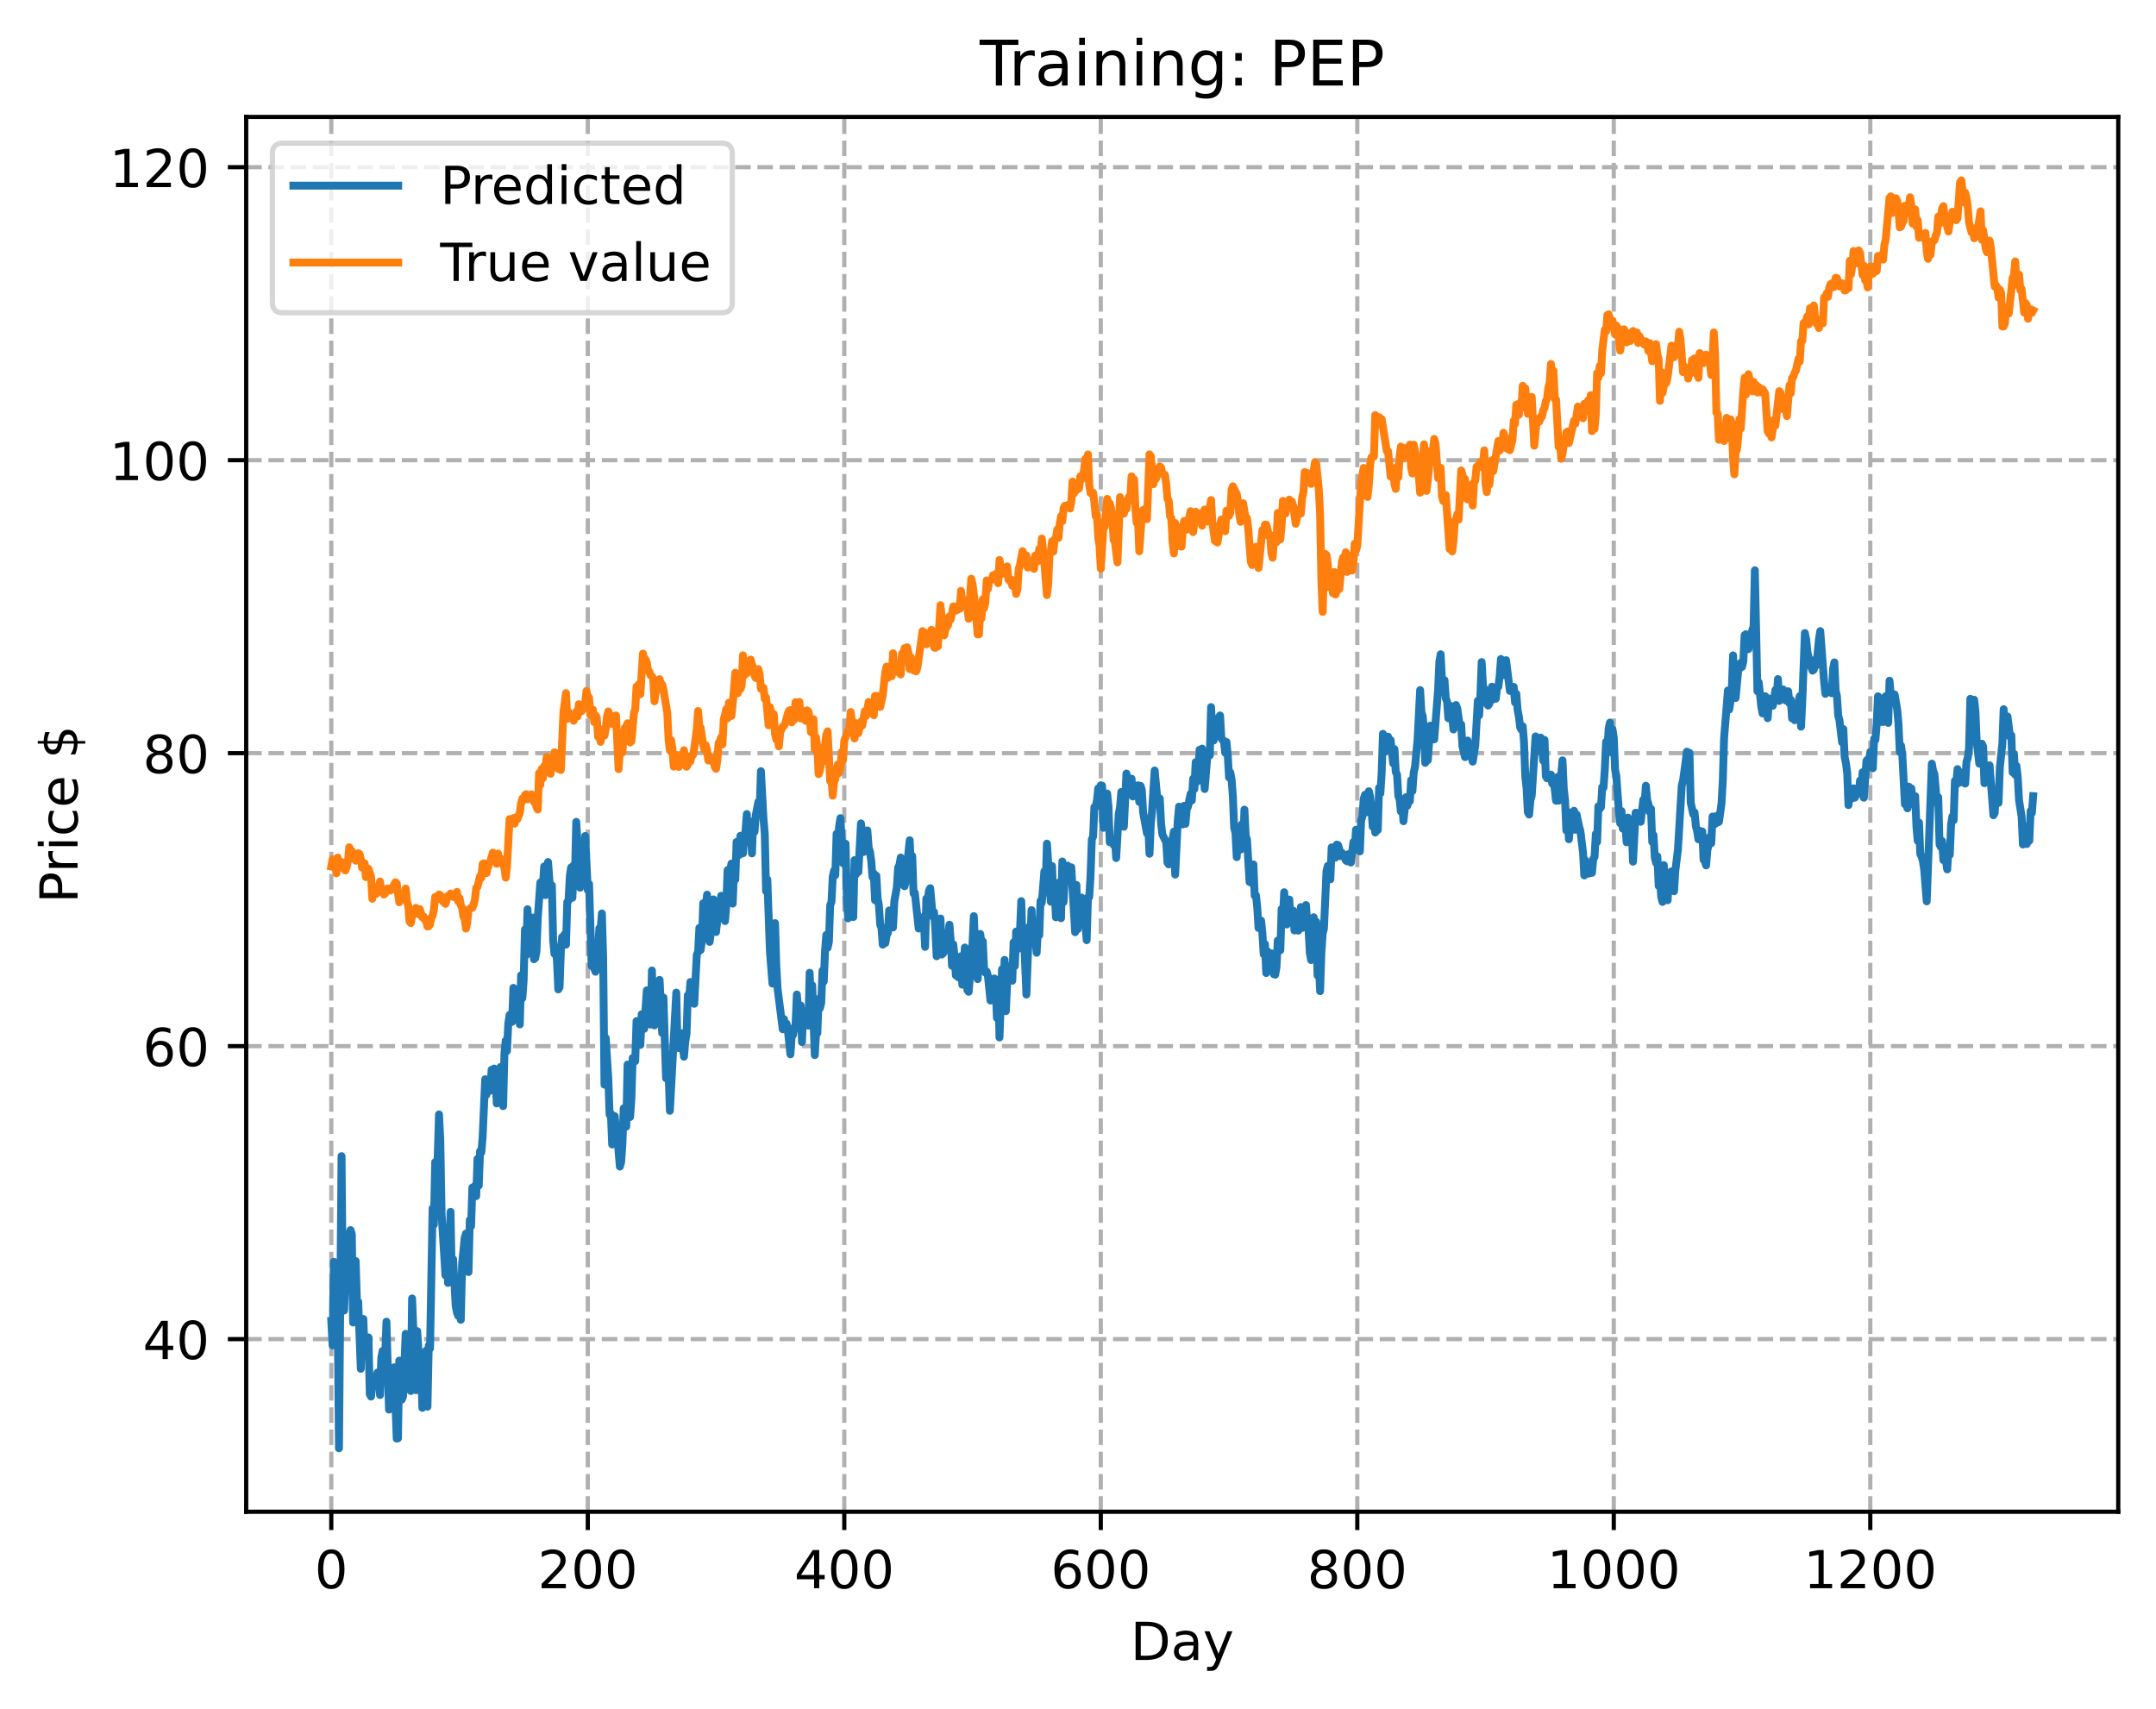 <?xml version="1.0" encoding="utf-8" standalone="no"?>
<!DOCTYPE svg PUBLIC "-//W3C//DTD SVG 1.1//EN"
  "http://www.w3.org/Graphics/SVG/1.1/DTD/svg11.dtd">
<!-- Created with matplotlib (https://matplotlib.org/) -->
<svg height="325.986pt" version="1.1" viewBox="0 0 411.286 325.986" width="411.286pt" xmlns="http://www.w3.org/2000/svg" xmlns:xlink="http://www.w3.org/1999/xlink">
 <defs>
  <style type="text/css">
*{stroke-linecap:butt;stroke-linejoin:round;}
  </style>
 </defs>
 <g id="figure_1">
  <g id="patch_1">
   <path d="M 0 325.986 
L 411.286 325.986 
L 411.286 0 
L 0 0 
z
" style="fill:#ffffff;"/>
  </g>
  <g id="axes_1">
   <g id="patch_2">
    <path d="M 46.966 288.43 
L 404.086 288.43 
L 404.086 22.318 
L 46.966 22.318 
z
" style="fill:#ffffff;"/>
   </g>
   <g id="matplotlib.axis_1">
    <g id="xtick_1">
     <g id="line2d_1">
      <path clip-path="url(#p88a7167619)" d="M 63.198 288.43 
L 63.198 22.318 
" style="fill:none;stroke:#b0b0b0;stroke-dasharray:2.96,1.28;stroke-dashoffset:0;stroke-width:0.8;"/>
     </g>
     <g id="line2d_2">
      <defs>
       <path d="M 0 0 
L 0 3.5 
" id="me32fb8157e" style="stroke:#000000;stroke-width:0.8;"/>
      </defs>
      <g>
       <use style="stroke:#000000;stroke-width:0.8;" x="63.198" xlink:href="#me32fb8157e" y="288.43"/>
      </g>
     </g>
     <g id="text_1">
      <!-- 0 -->
      <defs>
       <path d="M 31.781 66.406 
Q 24.172 66.406 20.328 58.906 
Q 16.5 51.422 16.5 36.375 
Q 16.5 21.391 20.328 13.891 
Q 24.172 6.391 31.781 6.391 
Q 39.453 6.391 43.281 13.891 
Q 47.125 21.391 47.125 36.375 
Q 47.125 51.422 43.281 58.906 
Q 39.453 66.406 31.781 66.406 
z
M 31.781 74.219 
Q 44.047 74.219 50.516 64.516 
Q 56.984 54.828 56.984 36.375 
Q 56.984 17.969 50.516 8.266 
Q 44.047 -1.422 31.781 -1.422 
Q 19.531 -1.422 13.062 8.266 
Q 6.594 17.969 6.594 36.375 
Q 6.594 54.828 13.062 64.516 
Q 19.531 74.219 31.781 74.219 
z
" id="DejaVuSans-48"/>
      </defs>
      <g transform="translate(60.017 303.029)scale(0.1 -0.1)">
       <use xlink:href="#DejaVuSans-48"/>
      </g>
     </g>
    </g>
    <g id="xtick_2">
     <g id="line2d_3">
      <path clip-path="url(#p88a7167619)" d="M 112.129 288.43 
L 112.129 22.318 
" style="fill:none;stroke:#b0b0b0;stroke-dasharray:2.96,1.28;stroke-dashoffset:0;stroke-width:0.8;"/>
     </g>
     <g id="line2d_4">
      <g>
       <use style="stroke:#000000;stroke-width:0.8;" x="112.129" xlink:href="#me32fb8157e" y="288.43"/>
      </g>
     </g>
     <g id="text_2">
      <!-- 200 -->
      <defs>
       <path d="M 19.188 8.297 
L 53.609 8.297 
L 53.609 0 
L 7.328 0 
L 7.328 8.297 
Q 12.938 14.109 22.625 23.891 
Q 32.328 33.688 34.812 36.531 
Q 39.547 41.844 41.422 45.531 
Q 43.312 49.219 43.312 52.781 
Q 43.312 58.594 39.234 62.25 
Q 35.156 65.922 28.609 65.922 
Q 23.969 65.922 18.812 64.312 
Q 13.672 62.703 7.812 59.422 
L 7.812 69.391 
Q 13.766 71.781 18.938 73 
Q 24.125 74.219 28.422 74.219 
Q 39.75 74.219 46.484 68.547 
Q 53.219 62.891 53.219 53.422 
Q 53.219 48.922 51.531 44.891 
Q 49.859 40.875 45.406 35.406 
Q 44.188 33.984 37.641 27.219 
Q 31.109 20.453 19.188 8.297 
z
" id="DejaVuSans-50"/>
      </defs>
      <g transform="translate(102.585 303.029)scale(0.1 -0.1)">
       <use xlink:href="#DejaVuSans-50"/>
       <use x="63.623" xlink:href="#DejaVuSans-48"/>
       <use x="127.246" xlink:href="#DejaVuSans-48"/>
      </g>
     </g>
    </g>
    <g id="xtick_3">
     <g id="line2d_5">
      <path clip-path="url(#p88a7167619)" d="M 161.06 288.43 
L 161.06 22.318 
" style="fill:none;stroke:#b0b0b0;stroke-dasharray:2.96,1.28;stroke-dashoffset:0;stroke-width:0.8;"/>
     </g>
     <g id="line2d_6">
      <g>
       <use style="stroke:#000000;stroke-width:0.8;" x="161.06" xlink:href="#me32fb8157e" y="288.43"/>
      </g>
     </g>
     <g id="text_3">
      <!-- 400 -->
      <defs>
       <path d="M 37.797 64.312 
L 12.891 25.391 
L 37.797 25.391 
z
M 35.203 72.906 
L 47.609 72.906 
L 47.609 25.391 
L 58.016 25.391 
L 58.016 17.188 
L 47.609 17.188 
L 47.609 0 
L 37.797 0 
L 37.797 17.188 
L 4.891 17.188 
L 4.891 26.703 
z
" id="DejaVuSans-52"/>
      </defs>
      <g transform="translate(151.516 303.029)scale(0.1 -0.1)">
       <use xlink:href="#DejaVuSans-52"/>
       <use x="63.623" xlink:href="#DejaVuSans-48"/>
       <use x="127.246" xlink:href="#DejaVuSans-48"/>
      </g>
     </g>
    </g>
    <g id="xtick_4">
     <g id="line2d_7">
      <path clip-path="url(#p88a7167619)" d="M 209.99 288.43 
L 209.99 22.318 
" style="fill:none;stroke:#b0b0b0;stroke-dasharray:2.96,1.28;stroke-dashoffset:0;stroke-width:0.8;"/>
     </g>
     <g id="line2d_8">
      <g>
       <use style="stroke:#000000;stroke-width:0.8;" x="209.99" xlink:href="#me32fb8157e" y="288.43"/>
      </g>
     </g>
     <g id="text_4">
      <!-- 600 -->
      <defs>
       <path d="M 33.016 40.375 
Q 26.375 40.375 22.484 35.828 
Q 18.609 31.297 18.609 23.391 
Q 18.609 15.531 22.484 10.953 
Q 26.375 6.391 33.016 6.391 
Q 39.656 6.391 43.531 10.953 
Q 47.406 15.531 47.406 23.391 
Q 47.406 31.297 43.531 35.828 
Q 39.656 40.375 33.016 40.375 
z
M 52.594 71.297 
L 52.594 62.312 
Q 48.875 64.062 45.094 64.984 
Q 41.312 65.922 37.594 65.922 
Q 27.828 65.922 22.672 59.328 
Q 17.531 52.734 16.797 39.406 
Q 19.672 43.656 24.016 45.922 
Q 28.375 48.188 33.594 48.188 
Q 44.578 48.188 50.953 41.516 
Q 57.328 34.859 57.328 23.391 
Q 57.328 12.156 50.688 5.359 
Q 44.047 -1.422 33.016 -1.422 
Q 20.359 -1.422 13.672 8.266 
Q 6.984 17.969 6.984 36.375 
Q 6.984 53.656 15.188 63.938 
Q 23.391 74.219 37.203 74.219 
Q 40.922 74.219 44.703 73.484 
Q 48.484 72.75 52.594 71.297 
z
" id="DejaVuSans-54"/>
      </defs>
      <g transform="translate(200.446 303.029)scale(0.1 -0.1)">
       <use xlink:href="#DejaVuSans-54"/>
       <use x="63.623" xlink:href="#DejaVuSans-48"/>
       <use x="127.246" xlink:href="#DejaVuSans-48"/>
      </g>
     </g>
    </g>
    <g id="xtick_5">
     <g id="line2d_9">
      <path clip-path="url(#p88a7167619)" d="M 258.921 288.43 
L 258.921 22.318 
" style="fill:none;stroke:#b0b0b0;stroke-dasharray:2.96,1.28;stroke-dashoffset:0;stroke-width:0.8;"/>
     </g>
     <g id="line2d_10">
      <g>
       <use style="stroke:#000000;stroke-width:0.8;" x="258.921" xlink:href="#me32fb8157e" y="288.43"/>
      </g>
     </g>
     <g id="text_5">
      <!-- 800 -->
      <defs>
       <path d="M 31.781 34.625 
Q 24.75 34.625 20.719 30.859 
Q 16.703 27.094 16.703 20.516 
Q 16.703 13.922 20.719 10.156 
Q 24.75 6.391 31.781 6.391 
Q 38.812 6.391 42.859 10.172 
Q 46.922 13.969 46.922 20.516 
Q 46.922 27.094 42.891 30.859 
Q 38.875 34.625 31.781 34.625 
z
M 21.922 38.812 
Q 15.578 40.375 12.031 44.719 
Q 8.5 49.078 8.5 55.328 
Q 8.5 64.062 14.719 69.141 
Q 20.953 74.219 31.781 74.219 
Q 42.672 74.219 48.875 69.141 
Q 55.078 64.062 55.078 55.328 
Q 55.078 49.078 51.531 44.719 
Q 48 40.375 41.703 38.812 
Q 48.828 37.156 52.797 32.312 
Q 56.781 27.484 56.781 20.516 
Q 56.781 9.906 50.312 4.234 
Q 43.844 -1.422 31.781 -1.422 
Q 19.734 -1.422 13.25 4.234 
Q 6.781 9.906 6.781 20.516 
Q 6.781 27.484 10.781 32.312 
Q 14.797 37.156 21.922 38.812 
z
M 18.312 54.391 
Q 18.312 48.734 21.844 45.562 
Q 25.391 42.391 31.781 42.391 
Q 38.141 42.391 41.719 45.562 
Q 45.312 48.734 45.312 54.391 
Q 45.312 60.062 41.719 63.234 
Q 38.141 66.406 31.781 66.406 
Q 25.391 66.406 21.844 63.234 
Q 18.312 60.062 18.312 54.391 
z
" id="DejaVuSans-56"/>
      </defs>
      <g transform="translate(249.377 303.029)scale(0.1 -0.1)">
       <use xlink:href="#DejaVuSans-56"/>
       <use x="63.623" xlink:href="#DejaVuSans-48"/>
       <use x="127.246" xlink:href="#DejaVuSans-48"/>
      </g>
     </g>
    </g>
    <g id="xtick_6">
     <g id="line2d_11">
      <path clip-path="url(#p88a7167619)" d="M 307.851 288.43 
L 307.851 22.318 
" style="fill:none;stroke:#b0b0b0;stroke-dasharray:2.96,1.28;stroke-dashoffset:0;stroke-width:0.8;"/>
     </g>
     <g id="line2d_12">
      <g>
       <use style="stroke:#000000;stroke-width:0.8;" x="307.851" xlink:href="#me32fb8157e" y="288.43"/>
      </g>
     </g>
     <g id="text_6">
      <!-- 1000 -->
      <defs>
       <path d="M 12.406 8.297 
L 28.516 8.297 
L 28.516 63.922 
L 10.984 60.406 
L 10.984 69.391 
L 28.422 72.906 
L 38.281 72.906 
L 38.281 8.297 
L 54.391 8.297 
L 54.391 0 
L 12.406 0 
z
" id="DejaVuSans-49"/>
      </defs>
      <g transform="translate(295.126 303.029)scale(0.1 -0.1)">
       <use xlink:href="#DejaVuSans-49"/>
       <use x="63.623" xlink:href="#DejaVuSans-48"/>
       <use x="127.246" xlink:href="#DejaVuSans-48"/>
       <use x="190.869" xlink:href="#DejaVuSans-48"/>
      </g>
     </g>
    </g>
    <g id="xtick_7">
     <g id="line2d_13">
      <path clip-path="url(#p88a7167619)" d="M 356.782 288.43 
L 356.782 22.318 
" style="fill:none;stroke:#b0b0b0;stroke-dasharray:2.96,1.28;stroke-dashoffset:0;stroke-width:0.8;"/>
     </g>
     <g id="line2d_14">
      <g>
       <use style="stroke:#000000;stroke-width:0.8;" x="356.782" xlink:href="#me32fb8157e" y="288.43"/>
      </g>
     </g>
     <g id="text_7">
      <!-- 1200 -->
      <g transform="translate(344.057 303.029)scale(0.1 -0.1)">
       <use xlink:href="#DejaVuSans-49"/>
       <use x="63.623" xlink:href="#DejaVuSans-50"/>
       <use x="127.246" xlink:href="#DejaVuSans-48"/>
       <use x="190.869" xlink:href="#DejaVuSans-48"/>
      </g>
     </g>
    </g>
    <g id="text_8">
     <!-- Day -->
     <defs>
      <path d="M 19.672 64.797 
L 19.672 8.109 
L 31.594 8.109 
Q 46.688 8.109 53.688 14.938 
Q 60.688 21.781 60.688 36.531 
Q 60.688 51.172 53.688 57.984 
Q 46.688 64.797 31.594 64.797 
z
M 9.812 72.906 
L 30.078 72.906 
Q 51.266 72.906 61.172 64.094 
Q 71.094 55.281 71.094 36.531 
Q 71.094 17.672 61.125 8.828 
Q 51.172 0 30.078 0 
L 9.812 0 
z
" id="DejaVuSans-68"/>
      <path d="M 34.281 27.484 
Q 23.391 27.484 19.188 25 
Q 14.984 22.516 14.984 16.5 
Q 14.984 11.719 18.141 8.906 
Q 21.297 6.109 26.703 6.109 
Q 34.188 6.109 38.703 11.406 
Q 43.219 16.703 43.219 25.484 
L 43.219 27.484 
z
M 52.203 31.203 
L 52.203 0 
L 43.219 0 
L 43.219 8.297 
Q 40.141 3.328 35.547 0.953 
Q 30.953 -1.422 24.312 -1.422 
Q 15.922 -1.422 10.953 3.297 
Q 6 8.016 6 15.922 
Q 6 25.141 12.172 29.828 
Q 18.359 34.516 30.609 34.516 
L 43.219 34.516 
L 43.219 35.406 
Q 43.219 41.609 39.141 45 
Q 35.062 48.391 27.688 48.391 
Q 23 48.391 18.547 47.266 
Q 14.109 46.141 10.016 43.891 
L 10.016 52.203 
Q 14.938 54.109 19.578 55.047 
Q 24.219 56 28.609 56 
Q 40.484 56 46.344 49.844 
Q 52.203 43.703 52.203 31.203 
z
" id="DejaVuSans-97"/>
      <path d="M 32.172 -5.078 
Q 28.375 -14.844 24.75 -17.812 
Q 21.141 -20.797 15.094 -20.797 
L 7.906 -20.797 
L 7.906 -13.281 
L 13.188 -13.281 
Q 16.891 -13.281 18.938 -11.516 
Q 21 -9.766 23.484 -3.219 
L 25.094 0.875 
L 2.984 54.688 
L 12.5 54.688 
L 29.594 11.922 
L 46.688 54.688 
L 56.203 54.688 
z
" id="DejaVuSans-121"/>
     </defs>
     <g transform="translate(215.652 316.707)scale(0.1 -0.1)">
      <use xlink:href="#DejaVuSans-68"/>
      <use x="77.002" xlink:href="#DejaVuSans-97"/>
      <use x="138.281" xlink:href="#DejaVuSans-121"/>
     </g>
    </g>
   </g>
   <g id="matplotlib.axis_2">
    <g id="ytick_1">
     <g id="line2d_15">
      <path clip-path="url(#p88a7167619)" d="M 46.966 255.498 
L 404.086 255.498 
" style="fill:none;stroke:#b0b0b0;stroke-dasharray:2.96,1.28;stroke-dashoffset:0;stroke-width:0.8;"/>
     </g>
     <g id="line2d_16">
      <defs>
       <path d="M 0 0 
L -3.5 0 
" id="m080bd70b1a" style="stroke:#000000;stroke-width:0.8;"/>
      </defs>
      <g>
       <use style="stroke:#000000;stroke-width:0.8;" x="46.966" xlink:href="#m080bd70b1a" y="255.498"/>
      </g>
     </g>
     <g id="text_9">
      <!-- 40 -->
      <g transform="translate(27.241 259.297)scale(0.1 -0.1)">
       <use xlink:href="#DejaVuSans-52"/>
       <use x="63.623" xlink:href="#DejaVuSans-48"/>
      </g>
     </g>
    </g>
    <g id="ytick_2">
     <g id="line2d_17">
      <path clip-path="url(#p88a7167619)" d="M 46.966 199.598 
L 404.086 199.598 
" style="fill:none;stroke:#b0b0b0;stroke-dasharray:2.96,1.28;stroke-dashoffset:0;stroke-width:0.8;"/>
     </g>
     <g id="line2d_18">
      <g>
       <use style="stroke:#000000;stroke-width:0.8;" x="46.966" xlink:href="#m080bd70b1a" y="199.598"/>
      </g>
     </g>
     <g id="text_10">
      <!-- 60 -->
      <g transform="translate(27.241 203.397)scale(0.1 -0.1)">
       <use xlink:href="#DejaVuSans-54"/>
       <use x="63.623" xlink:href="#DejaVuSans-48"/>
      </g>
     </g>
    </g>
    <g id="ytick_3">
     <g id="line2d_19">
      <path clip-path="url(#p88a7167619)" d="M 46.966 143.698 
L 404.086 143.698 
" style="fill:none;stroke:#b0b0b0;stroke-dasharray:2.96,1.28;stroke-dashoffset:0;stroke-width:0.8;"/>
     </g>
     <g id="line2d_20">
      <g>
       <use style="stroke:#000000;stroke-width:0.8;" x="46.966" xlink:href="#m080bd70b1a" y="143.698"/>
      </g>
     </g>
     <g id="text_11">
      <!-- 80 -->
      <g transform="translate(27.241 147.498)scale(0.1 -0.1)">
       <use xlink:href="#DejaVuSans-56"/>
       <use x="63.623" xlink:href="#DejaVuSans-48"/>
      </g>
     </g>
    </g>
    <g id="ytick_4">
     <g id="line2d_21">
      <path clip-path="url(#p88a7167619)" d="M 46.966 87.798 
L 404.086 87.798 
" style="fill:none;stroke:#b0b0b0;stroke-dasharray:2.96,1.28;stroke-dashoffset:0;stroke-width:0.8;"/>
     </g>
     <g id="line2d_22">
      <g>
       <use style="stroke:#000000;stroke-width:0.8;" x="46.966" xlink:href="#m080bd70b1a" y="87.798"/>
      </g>
     </g>
     <g id="text_12">
      <!-- 100 -->
      <g transform="translate(20.878 91.598)scale(0.1 -0.1)">
       <use xlink:href="#DejaVuSans-49"/>
       <use x="63.623" xlink:href="#DejaVuSans-48"/>
       <use x="127.246" xlink:href="#DejaVuSans-48"/>
      </g>
     </g>
    </g>
    <g id="ytick_5">
     <g id="line2d_23">
      <path clip-path="url(#p88a7167619)" d="M 46.966 31.899 
L 404.086 31.899 
" style="fill:none;stroke:#b0b0b0;stroke-dasharray:2.96,1.28;stroke-dashoffset:0;stroke-width:0.8;"/>
     </g>
     <g id="line2d_24">
      <g>
       <use style="stroke:#000000;stroke-width:0.8;" x="46.966" xlink:href="#m080bd70b1a" y="31.899"/>
      </g>
     </g>
     <g id="text_13">
      <!-- 120 -->
      <g transform="translate(20.878 35.698)scale(0.1 -0.1)">
       <use xlink:href="#DejaVuSans-49"/>
       <use x="63.623" xlink:href="#DejaVuSans-50"/>
       <use x="127.246" xlink:href="#DejaVuSans-48"/>
      </g>
     </g>
    </g>
    <g id="text_14">
     <!-- Price $ -->
     <defs>
      <path d="M 19.672 64.797 
L 19.672 37.406 
L 32.078 37.406 
Q 38.969 37.406 42.719 40.969 
Q 46.484 44.531 46.484 51.125 
Q 46.484 57.672 42.719 61.234 
Q 38.969 64.797 32.078 64.797 
z
M 9.812 72.906 
L 32.078 72.906 
Q 44.344 72.906 50.609 67.359 
Q 56.891 61.812 56.891 51.125 
Q 56.891 40.328 50.609 34.812 
Q 44.344 29.297 32.078 29.297 
L 19.672 29.297 
L 19.672 0 
L 9.812 0 
z
" id="DejaVuSans-80"/>
      <path d="M 41.109 46.297 
Q 39.594 47.172 37.812 47.578 
Q 36.031 48 33.891 48 
Q 26.266 48 22.188 43.047 
Q 18.109 38.094 18.109 28.812 
L 18.109 0 
L 9.078 0 
L 9.078 54.688 
L 18.109 54.688 
L 18.109 46.188 
Q 20.953 51.172 25.484 53.578 
Q 30.031 56 36.531 56 
Q 37.453 56 38.578 55.875 
Q 39.703 55.766 41.062 55.516 
z
" id="DejaVuSans-114"/>
      <path d="M 9.422 54.688 
L 18.406 54.688 
L 18.406 0 
L 9.422 0 
z
M 9.422 75.984 
L 18.406 75.984 
L 18.406 64.594 
L 9.422 64.594 
z
" id="DejaVuSans-105"/>
      <path d="M 48.781 52.594 
L 48.781 44.188 
Q 44.969 46.297 41.141 47.344 
Q 37.312 48.391 33.406 48.391 
Q 24.656 48.391 19.812 42.844 
Q 14.984 37.312 14.984 27.297 
Q 14.984 17.281 19.812 11.734 
Q 24.656 6.203 33.406 6.203 
Q 37.312 6.203 41.141 7.25 
Q 44.969 8.297 48.781 10.406 
L 48.781 2.094 
Q 45.016 0.344 40.984 -0.531 
Q 36.969 -1.422 32.422 -1.422 
Q 20.062 -1.422 12.781 6.344 
Q 5.516 14.109 5.516 27.297 
Q 5.516 40.672 12.859 48.328 
Q 20.219 56 33.016 56 
Q 37.156 56 41.109 55.141 
Q 45.062 54.297 48.781 52.594 
z
" id="DejaVuSans-99"/>
      <path d="M 56.203 29.594 
L 56.203 25.203 
L 14.891 25.203 
Q 15.484 15.922 20.484 11.062 
Q 25.484 6.203 34.422 6.203 
Q 39.594 6.203 44.453 7.469 
Q 49.312 8.734 54.109 11.281 
L 54.109 2.781 
Q 49.266 0.734 44.188 -0.344 
Q 39.109 -1.422 33.891 -1.422 
Q 20.797 -1.422 13.156 6.188 
Q 5.516 13.812 5.516 26.812 
Q 5.516 40.234 12.766 48.109 
Q 20.016 56 32.328 56 
Q 43.359 56 49.781 48.891 
Q 56.203 41.797 56.203 29.594 
z
M 47.219 32.234 
Q 47.125 39.594 43.094 43.984 
Q 39.062 48.391 32.422 48.391 
Q 24.906 48.391 20.391 44.141 
Q 15.875 39.891 15.188 32.172 
z
" id="DejaVuSans-101"/>
      <path id="DejaVuSans-32"/>
      <path d="M 33.797 -14.703 
L 28.906 -14.703 
L 28.859 0 
Q 23.734 0.094 18.609 1.188 
Q 13.484 2.297 8.297 4.5 
L 8.297 13.281 
Q 13.281 10.156 18.375 8.562 
Q 23.484 6.984 28.906 6.938 
L 28.906 29.203 
Q 18.109 30.953 13.203 35.156 
Q 8.297 39.359 8.297 46.688 
Q 8.297 54.641 13.625 59.219 
Q 18.953 63.812 28.906 64.5 
L 28.906 75.984 
L 33.797 75.984 
L 33.797 64.656 
Q 38.328 64.453 42.578 63.688 
Q 46.828 62.938 50.875 61.625 
L 50.875 53.078 
Q 46.828 55.125 42.547 56.25 
Q 38.281 57.375 33.797 57.562 
L 33.797 36.719 
Q 44.875 35.016 50.094 30.609 
Q 55.328 26.219 55.328 18.609 
Q 55.328 10.359 49.781 5.594 
Q 44.234 0.828 33.797 0.094 
z
M 28.906 37.594 
L 28.906 57.625 
Q 23.25 56.984 20.266 54.391 
Q 17.281 51.812 17.281 47.516 
Q 17.281 43.312 20.031 40.969 
Q 22.797 38.625 28.906 37.594 
z
M 33.797 28.219 
L 33.797 7.078 
Q 39.984 7.906 43.141 10.594 
Q 46.297 13.281 46.297 17.672 
Q 46.297 21.969 43.281 24.5 
Q 40.281 27.047 33.797 28.219 
z
" id="DejaVuSans-36"/>
     </defs>
     <g transform="translate(14.798 172.342)rotate(-90)scale(0.1 -0.1)">
      <use xlink:href="#DejaVuSans-80"/>
      <use x="58.553" xlink:href="#DejaVuSans-114"/>
      <use x="99.666" xlink:href="#DejaVuSans-105"/>
      <use x="127.449" xlink:href="#DejaVuSans-99"/>
      <use x="182.43" xlink:href="#DejaVuSans-101"/>
      <use x="243.953" xlink:href="#DejaVuSans-32"/>
      <use x="275.74" xlink:href="#DejaVuSans-36"/>
     </g>
    </g>
   </g>
   <g id="line2d_25">
    <path clip-path="url(#p88a7167619)" d="M 63.198 252.029 
L 63.443 256.696 
L 63.688 240.749 
L 63.932 255.268 
L 64.177 250.692 
L 64.422 251.501 
L 64.666 276.334 
L 65.156 220.577 
L 65.4 247.233 
L 65.645 250.038 
L 65.89 243.612 
L 66.134 240.998 
L 66.379 235.405 
L 66.623 239.53 
L 66.868 234.694 
L 67.113 235.481 
L 67.357 252.328 
L 67.847 240.598 
L 68.091 248.432 
L 68.336 248.377 
L 68.825 261.162 
L 69.07 251.89 
L 69.315 251.654 
L 69.559 258.056 
L 69.804 257.991 
L 70.049 257.012 
L 70.293 255.168 
L 70.538 265.987 
L 70.783 266.46 
L 71.027 263.895 
L 71.272 264.14 
L 71.517 262.552 
L 71.761 263.53 
L 72.006 261.881 
L 72.251 262.791 
L 72.495 266.167 
L 72.74 259.056 
L 72.984 257.751 
L 73.229 260.329 
L 73.474 258.86 
L 73.718 252.168 
L 74.208 268.941 
L 74.697 262.959 
L 74.942 265.65 
L 75.186 260.868 
L 75.676 274.479 
L 75.92 274.417 
L 76.165 259.593 
L 76.41 260.566 
L 76.654 267.036 
L 76.899 266.336 
L 77.388 254.483 
L 77.633 256.655 
L 77.878 256.302 
L 78.122 259.344 
L 78.367 265.399 
L 78.611 247.735 
L 79.101 259.588 
L 79.345 265.241 
L 79.59 253.971 
L 80.079 261.565 
L 80.324 259.586 
L 80.569 268.608 
L 80.813 263.777 
L 81.058 261.362 
L 81.303 257.669 
L 81.547 268.386 
L 81.792 256.714 
L 82.037 257.274 
L 82.526 230.54 
L 82.771 233.65 
L 83.015 221.727 
L 83.26 228.312 
L 83.749 212.625 
L 83.994 217.511 
L 84.239 231.549 
L 84.972 243.323 
L 85.217 236.466 
L 85.462 244.776 
L 85.706 240.246 
L 85.951 231.212 
L 86.196 244.434 
L 86.44 240.246 
L 86.93 249.161 
L 87.174 250.455 
L 87.419 251.069 
L 87.664 244.717 
L 87.908 251.81 
L 88.153 241.135 
L 88.642 236.153 
L 88.887 235.355 
L 89.132 236.81 
L 89.376 242.704 
L 89.621 232.765 
L 89.866 233.939 
L 90.11 226.579 
L 90.355 228.192 
L 90.599 226.232 
L 90.844 228.218 
L 91.089 221.119 
L 91.333 226.191 
L 91.578 219.63 
L 91.823 219.885 
L 92.067 216.962 
L 92.557 205.908 
L 92.801 208.879 
L 93.046 206.89 
L 93.291 206.723 
L 93.535 208.099 
L 93.78 204.1 
L 94.025 205.906 
L 94.269 203.87 
L 94.514 205.221 
L 94.759 210.531 
L 95.003 206.211 
L 95.248 205.469 
L 95.493 203.567 
L 95.737 208.766 
L 95.982 211.047 
L 96.227 200.963 
L 96.471 198.553 
L 96.716 200.506 
L 96.96 195.293 
L 97.205 193.643 
L 97.694 194.959 
L 97.939 188.477 
L 98.184 189.27 
L 98.428 192.061 
L 98.673 191.22 
L 98.918 190.795 
L 99.162 195.447 
L 99.407 186.078 
L 99.652 190.445 
L 99.896 186.993 
L 100.141 177.338 
L 100.386 182.232 
L 100.63 173.478 
L 100.875 181.378 
L 101.12 178.945 
L 101.364 179.218 
L 101.609 175.061 
L 101.854 183.019 
L 102.098 182.822 
L 102.343 181.489 
L 102.587 175.114 
L 103.077 168.377 
L 103.321 170.823 
L 103.566 168.849 
L 103.811 165.302 
L 104.055 170.774 
L 104.3 166.023 
L 104.545 164.467 
L 105.034 170.845 
L 105.279 168.923 
L 105.523 179.41 
L 105.768 181.992 
L 106.013 180.801 
L 106.257 183.456 
L 106.502 188.777 
L 106.747 188.364 
L 106.991 181.497 
L 107.236 178.774 
L 107.481 179.191 
L 107.725 178.245 
L 107.97 180.228 
L 108.215 172.111 
L 108.459 171.803 
L 108.704 167.105 
L 108.948 165.5 
L 109.193 171.295 
L 109.438 165.082 
L 109.682 166.971 
L 109.927 156.81 
L 110.172 160.784 
L 110.416 160.955 
L 110.661 169.372 
L 110.906 166.629 
L 111.15 167.55 
L 111.395 164.576 
L 111.64 159.493 
L 112.129 169.833 
L 112.374 168.66 
L 112.863 184.321 
L 113.108 183.155 
L 113.352 184.765 
L 113.597 185.402 
L 113.842 180.838 
L 114.086 181.478 
L 114.331 177.108 
L 114.575 177.435 
L 114.82 174.273 
L 115.065 182.823 
L 115.309 206.947 
L 115.554 198.042 
L 116.043 205.736 
L 116.288 212.688 
L 116.533 212.446 
L 116.777 218.358 
L 117.022 213.676 
L 117.267 212.945 
L 117.511 215.778 
L 117.756 216.801 
L 118.245 222.575 
L 118.49 221.736 
L 118.735 218.258 
L 118.979 211.459 
L 119.224 211.373 
L 119.469 214.952 
L 119.713 203.113 
L 120.203 213.12 
L 120.447 209.656 
L 120.692 201.845 
L 121.181 202.463 
L 121.426 194.812 
L 121.67 195.759 
L 121.915 195.553 
L 122.16 199.369 
L 122.404 193.512 
L 122.649 195.371 
L 122.894 196.295 
L 123.383 188.955 
L 123.628 192.428 
L 123.872 192.324 
L 124.117 195.493 
L 124.362 185.169 
L 124.606 193.169 
L 124.851 195.642 
L 125.096 189.942 
L 125.34 190.247 
L 125.585 191.585 
L 125.83 186.956 
L 126.319 197.097 
L 126.563 190.329 
L 127.053 205.724 
L 127.297 203.724 
L 127.542 204.732 
L 127.787 211.932 
L 129.01 189.382 
L 129.255 199.647 
L 129.499 199.978 
L 129.744 199.67 
L 129.989 197.14 
L 130.478 201.613 
L 130.723 198.719 
L 130.967 197.234 
L 131.212 189.885 
L 131.457 190.668 
L 131.701 187.358 
L 131.946 188.262 
L 132.435 191.52 
L 132.924 182.138 
L 133.169 181.645 
L 133.414 177.028 
L 133.658 181.252 
L 133.903 179.421 
L 134.148 172.327 
L 134.392 172.423 
L 134.637 173.047 
L 134.882 170.695 
L 135.371 179.706 
L 135.86 176.067 
L 136.105 171.596 
L 136.594 177.818 
L 136.839 175.6 
L 137.084 175.15 
L 137.328 173.555 
L 137.573 170.905 
L 137.818 172.773 
L 138.062 173.476 
L 138.307 175.737 
L 138.551 172.735 
L 138.796 166.012 
L 139.041 167.451 
L 139.53 164.772 
L 139.775 172.406 
L 140.019 166.186 
L 140.264 167.818 
L 140.509 160.633 
L 140.753 161.339 
L 140.998 163.136 
L 141.243 159.469 
L 141.487 159.551 
L 141.732 162.815 
L 141.977 159.518 
L 142.221 158.522 
L 142.466 155.317 
L 142.711 160.654 
L 142.955 159.326 
L 143.2 157.298 
L 143.445 162.827 
L 143.689 156.673 
L 143.934 158.691 
L 144.178 155.504 
L 144.668 152.988 
L 144.912 154.659 
L 145.157 147.133 
L 145.646 156.234 
L 145.891 159.08 
L 146.136 170.024 
L 146.38 167.801 
L 146.87 181.515 
L 147.359 187.669 
L 147.848 176.125 
L 148.093 184.327 
L 148.338 188.674 
L 149.316 196.375 
L 149.561 194.448 
L 149.806 196.337 
L 150.05 195.307 
L 150.295 196.631 
L 150.784 201.157 
L 151.029 197.506 
L 151.273 197.474 
L 151.518 196.044 
L 151.763 195.523 
L 152.007 189.743 
L 152.252 192.606 
L 152.497 192.088 
L 152.741 191.833 
L 152.986 198.823 
L 153.231 193.123 
L 153.475 194.981 
L 153.72 192.941 
L 153.965 195.159 
L 154.209 195.684 
L 154.454 185.596 
L 154.699 191.85 
L 154.943 188.001 
L 155.433 201.308 
L 155.677 196.97 
L 155.922 197.131 
L 156.166 190.597 
L 156.411 192.363 
L 156.656 191.392 
L 156.9 185.202 
L 157.145 187.264 
L 157.39 181.39 
L 157.634 178.372 
L 157.879 180.825 
L 158.124 179.705 
L 158.368 172.708 
L 158.613 172.1 
L 158.858 167.303 
L 159.102 166.126 
L 159.347 166.969 
L 159.592 159.078 
L 159.836 160.633 
L 160.081 157.566 
L 160.326 156.098 
L 160.815 164.711 
L 161.06 164.486 
L 161.304 160.979 
L 161.549 171.296 
L 161.794 175.217 
L 162.038 172.488 
L 162.283 174.548 
L 162.527 169.496 
L 162.772 174.968 
L 163.017 164.102 
L 163.261 166.86 
L 163.506 165.913 
L 163.751 166.372 
L 164.24 157.094 
L 164.485 158.764 
L 164.729 162.565 
L 164.974 160.957 
L 165.219 161.135 
L 165.463 158.444 
L 165.708 161.746 
L 165.953 162.468 
L 166.197 164.245 
L 166.442 167.351 
L 166.687 166.641 
L 166.931 171.759 
L 167.176 167.076 
L 167.421 171.425 
L 167.665 172.738 
L 167.91 176.419 
L 168.154 177.073 
L 168.399 180.234 
L 168.644 177.676 
L 168.888 179.924 
L 169.133 178.422 
L 169.378 178.018 
L 169.622 173.708 
L 169.867 177.02 
L 170.112 173.872 
L 170.356 176.951 
L 170.601 171.988 
L 171.09 169.228 
L 171.335 165.486 
L 171.58 165.05 
L 171.824 163.614 
L 172.069 165.833 
L 172.314 166.248 
L 172.558 169.092 
L 172.803 168.029 
L 173.292 162.68 
L 173.537 160.317 
L 173.782 165.724 
L 174.026 163.32 
L 174.271 170.463 
L 174.515 170.345 
L 175.249 177.164 
L 175.494 175.613 
L 175.739 175.896 
L 175.983 175.004 
L 176.228 175.481 
L 176.473 180.662 
L 176.717 171.436 
L 176.962 172.267 
L 177.207 169.958 
L 177.451 169.462 
L 177.941 174.88 
L 178.185 174.041 
L 178.43 177.318 
L 178.675 182.446 
L 178.919 181.651 
L 179.164 180.425 
L 179.409 175.24 
L 179.653 182.126 
L 179.898 181.918 
L 180.142 181.421 
L 180.387 179.854 
L 180.632 179.449 
L 180.876 178.347 
L 181.121 176.427 
L 181.366 179.596 
L 181.61 184.265 
L 181.855 180.183 
L 182.1 182.553 
L 182.344 186.115 
L 182.589 185.861 
L 182.834 186.475 
L 183.078 185.809 
L 183.323 182.433 
L 183.568 187.874 
L 183.812 185.629 
L 184.057 180.781 
L 184.546 188.917 
L 184.791 189.233 
L 185.28 183.034 
L 185.525 179.978 
L 185.77 174.786 
L 186.014 180.882 
L 186.503 186.81 
L 186.993 178.181 
L 187.237 179.967 
L 187.482 179.605 
L 187.727 184.85 
L 187.971 185.571 
L 188.216 185.363 
L 188.461 186.226 
L 188.95 190.901 
L 189.195 189.386 
L 189.439 188.731 
L 189.684 186.687 
L 189.929 187.947 
L 190.173 194.233 
L 190.418 186.958 
L 190.663 197.944 
L 191.152 184.928 
L 191.397 189.787 
L 191.641 183.14 
L 191.886 192.93 
L 192.13 187.461 
L 192.375 186.65 
L 192.62 184.34 
L 192.864 184.823 
L 193.109 187.119 
L 193.354 179.801 
L 193.598 184.318 
L 193.843 177.733 
L 194.088 181.127 
L 194.332 178.436 
L 194.577 177.502 
L 194.822 171.928 
L 195.066 179.961 
L 195.311 177.943 
L 195.8 189.756 
L 196.29 176.878 
L 196.534 179.668 
L 196.779 173.64 
L 197.024 178.766 
L 197.268 178.689 
L 197.513 179.066 
L 197.758 181.786 
L 198.002 177.243 
L 198.247 178.456 
L 198.491 171.908 
L 198.736 172.251 
L 199.225 166.26 
L 199.47 168.956 
L 199.715 160.959 
L 200.449 172.041 
L 200.693 165.228 
L 200.938 171.806 
L 201.183 169.695 
L 201.427 175.018 
L 201.672 173.387 
L 201.917 168.424 
L 202.406 175.195 
L 202.651 164.364 
L 202.895 172.108 
L 203.14 166.679 
L 203.385 166.539 
L 203.629 165.14 
L 203.874 165.36 
L 204.118 166.124 
L 204.363 165.473 
L 205.097 177.857 
L 205.342 168.837 
L 205.586 177.294 
L 205.831 173.042 
L 206.076 173.88 
L 206.32 171.24 
L 206.565 175.215 
L 206.81 175.609 
L 207.054 176.266 
L 207.299 179.383 
L 207.544 171.225 
L 207.788 171.15 
L 208.033 167.136 
L 208.278 160.135 
L 208.522 159.633 
L 208.767 153.987 
L 209.012 153.972 
L 209.256 152.779 
L 209.501 150.409 
L 209.746 150.735 
L 209.99 149.825 
L 210.235 149.887 
L 210.479 157.949 
L 210.724 151.56 
L 210.969 152.317 
L 211.213 151.408 
L 211.458 153.911 
L 211.703 160.7 
L 211.947 160.077 
L 212.437 161.204 
L 212.681 160.151 
L 212.926 163.711 
L 213.415 155.255 
L 213.66 154.021 
L 213.905 151.096 
L 214.394 157.737 
L 214.883 147.588 
L 215.128 149.322 
L 215.373 149.739 
L 215.617 149.917 
L 215.862 148.563 
L 216.106 151.966 
L 216.596 150.51 
L 216.84 150.297 
L 217.085 149.828 
L 217.33 152.993 
L 217.574 149.94 
L 217.819 150.728 
L 218.064 155.01 
L 218.798 158.997 
L 219.042 157.832 
L 219.287 162.898 
L 219.532 157.117 
L 219.776 154.748 
L 220.266 147.005 
L 220.755 152.151 
L 221 153.076 
L 221.244 152.343 
L 221.489 157.057 
L 221.734 159.218 
L 222.467 160.673 
L 222.712 164.574 
L 222.957 164.916 
L 223.201 160.776 
L 223.446 160.677 
L 223.691 160.043 
L 223.935 158.669 
L 224.18 166.866 
L 224.669 156.738 
L 224.914 153.896 
L 225.159 156.458 
L 225.403 154.601 
L 225.648 157.289 
L 225.893 153.74 
L 226.137 157.189 
L 226.382 154.385 
L 226.627 153.907 
L 227.116 151.468 
L 227.361 152.725 
L 227.605 148.585 
L 227.85 150.539 
L 228.094 145.401 
L 228.339 149.168 
L 228.584 147.766 
L 228.828 143.044 
L 229.073 143.538 
L 229.318 142.823 
L 229.807 150.54 
L 230.296 144.477 
L 230.541 143.836 
L 230.786 144.115 
L 231.03 134.909 
L 231.275 139.966 
L 231.52 141.295 
L 231.764 138.204 
L 232.009 137.207 
L 232.498 136.926 
L 232.743 136.502 
L 232.988 140.875 
L 233.232 141.214 
L 233.477 141.33 
L 233.722 143.63 
L 233.966 141.571 
L 234.211 144.069 
L 234.455 148.334 
L 234.7 147.397 
L 234.945 148.741 
L 235.189 151.975 
L 235.434 157.961 
L 235.679 158.846 
L 235.923 163.536 
L 236.168 158.967 
L 236.413 158.126 
L 236.657 162.091 
L 236.902 157.269 
L 237.147 161.428 
L 237.391 154.47 
L 237.636 159.51 
L 237.881 160.162 
L 238.37 168.278 
L 238.615 168.157 
L 238.859 168.532 
L 239.104 164.927 
L 239.349 170.897 
L 239.593 170.811 
L 239.838 173.118 
L 240.082 177.06 
L 240.327 175.98 
L 240.572 175.653 
L 240.816 178.035 
L 241.061 182.058 
L 241.306 180.128 
L 241.55 185.649 
L 241.795 181.508 
L 242.284 183.13 
L 242.529 181.888 
L 243.018 185.885 
L 243.263 185.964 
L 243.508 184.541 
L 243.752 179.443 
L 243.997 181.12 
L 244.242 181.294 
L 244.486 173.429 
L 244.731 175.354 
L 244.976 170.23 
L 245.465 176.383 
L 245.709 172.689 
L 245.954 171.627 
L 246.199 175.793 
L 246.443 175.002 
L 246.688 173.744 
L 246.933 177.53 
L 247.177 176.557 
L 247.422 176.751 
L 247.667 177.559 
L 247.911 176.54 
L 248.156 173.057 
L 248.401 177.042 
L 248.645 175.97 
L 249.135 172.678 
L 249.379 176.354 
L 249.624 177.522 
L 249.869 181.816 
L 250.113 183.169 
L 250.603 175.004 
L 250.847 176.822 
L 251.092 175.86 
L 251.337 186.107 
L 251.581 183.627 
L 251.826 189.11 
L 252.07 181.822 
L 252.315 178.164 
L 252.56 177.148 
L 253.049 166.211 
L 253.294 165.209 
L 253.538 165.39 
L 253.783 167.776 
L 254.028 161.673 
L 254.272 163.657 
L 254.517 162.901 
L 254.762 163.632 
L 255.006 161.141 
L 255.251 161.233 
L 255.496 162.026 
L 255.74 163.356 
L 255.985 162.698 
L 256.23 163.348 
L 256.474 163.125 
L 256.719 164.148 
L 256.964 164.335 
L 257.208 162.971 
L 257.453 163.02 
L 257.697 164.565 
L 258.187 160.643 
L 258.431 162.195 
L 258.676 158.303 
L 258.921 160.258 
L 259.165 160.722 
L 259.41 162.438 
L 259.655 156.532 
L 259.899 155.73 
L 260.144 152.421 
L 260.389 151.63 
L 260.633 154.988 
L 260.878 154.237 
L 261.123 150.965 
L 261.367 151.983 
L 261.612 154.268 
L 261.857 157.738 
L 262.101 155.016 
L 262.346 158.846 
L 262.591 156.891 
L 262.835 158.364 
L 263.08 150.31 
L 263.325 151.373 
L 263.569 147.442 
L 263.814 140.006 
L 264.058 143.551 
L 264.303 140.84 
L 264.548 140.832 
L 264.792 140.543 
L 265.037 142.516 
L 265.282 141.214 
L 265.771 145.659 
L 266.016 142.929 
L 266.26 147.294 
L 266.505 147.779 
L 266.75 151.857 
L 266.994 152.535 
L 267.239 154.839 
L 267.484 153.544 
L 267.728 156.686 
L 268.218 152.092 
L 268.462 153.738 
L 268.707 152.772 
L 268.952 152.841 
L 269.196 148.847 
L 269.441 150.928 
L 269.685 147.378 
L 269.93 146.323 
L 270.419 141.14 
L 270.909 131.663 
L 271.153 135.84 
L 271.398 136.632 
L 271.643 139.076 
L 271.887 145.545 
L 272.132 143.54 
L 272.377 145.042 
L 272.866 138.44 
L 273.111 140.744 
L 273.355 138.612 
L 273.6 141.064 
L 274.334 131.609 
L 274.579 126.22 
L 274.823 124.828 
L 275.068 129.509 
L 275.313 130.936 
L 275.557 129.77 
L 275.802 133.281 
L 276.046 133.825 
L 276.291 137.038 
L 276.536 136.522 
L 276.78 134.7 
L 277.27 139.183 
L 277.759 134.51 
L 278.004 135.202 
L 278.493 138.683 
L 278.738 138.218 
L 278.982 142.417 
L 279.472 144.453 
L 279.961 141.29 
L 280.206 143.806 
L 280.45 143.278 
L 280.94 145.321 
L 281.429 142.217 
L 281.918 133.703 
L 282.163 136.48 
L 282.407 132.55 
L 282.652 126.311 
L 282.897 130.851 
L 283.141 131.438 
L 283.631 134.216 
L 283.875 134.614 
L 284.12 134.259 
L 284.609 131.011 
L 284.854 133.442 
L 285.099 132.94 
L 285.343 133.315 
L 285.588 131.149 
L 285.833 131.016 
L 286.077 129.032 
L 286.322 125.736 
L 286.567 127.404 
L 286.811 126.126 
L 287.056 128.829 
L 287.301 125.954 
L 288.034 131.822 
L 288.279 131.218 
L 288.524 131.292 
L 288.768 131.052 
L 289.013 134.024 
L 289.258 132.371 
L 289.502 135.454 
L 289.747 136.73 
L 289.992 138.756 
L 290.236 139.232 
L 290.481 138.574 
L 290.726 141.569 
L 290.97 148.219 
L 291.215 150.426 
L 291.46 154.975 
L 291.704 155.415 
L 291.949 152.658 
L 292.194 151.846 
L 292.928 140.5 
L 293.172 143.325 
L 293.906 140.728 
L 294.151 142.218 
L 294.395 145.156 
L 294.64 141.17 
L 294.885 148.103 
L 295.129 148.499 
L 295.619 148.513 
L 295.863 147.782 
L 296.108 149.515 
L 296.353 148.627 
L 296.842 152.775 
L 297.087 148.288 
L 297.331 152.767 
L 297.576 147.981 
L 297.821 147.903 
L 298.065 145.065 
L 298.31 150.473 
L 298.555 152.673 
L 298.799 158.45 
L 299.044 154.863 
L 299.289 160.125 
L 299.533 157.226 
L 299.778 157.108 
L 300.022 155.241 
L 300.267 154.688 
L 300.512 158.321 
L 300.756 155.396 
L 301.246 157.709 
L 301.49 158.614 
L 301.98 162.617 
L 302.224 167.028 
L 302.469 164.193 
L 302.714 164.679 
L 302.958 166.701 
L 303.203 164.881 
L 303.448 166.55 
L 303.692 166.536 
L 303.937 163.879 
L 304.182 163.486 
L 304.426 159.111 
L 304.671 160.651 
L 304.916 153.823 
L 305.16 154.322 
L 305.405 154.015 
L 305.649 150.171 
L 305.894 150.268 
L 306.139 146.816 
L 306.383 141.532 
L 306.628 143.108 
L 306.873 138.968 
L 307.117 137.859 
L 307.362 143.552 
L 307.607 139.145 
L 307.851 140.744 
L 308.096 146.806 
L 308.341 148.071 
L 308.83 154.925 
L 309.075 157.082 
L 309.319 154.75 
L 309.564 158.103 
L 309.809 157.397 
L 310.053 157.065 
L 310.298 160.702 
L 310.543 155.993 
L 310.787 159.897 
L 311.032 159.892 
L 311.277 158.106 
L 311.521 164.405 
L 312.01 155.058 
L 312.255 155.101 
L 312.5 156.245 
L 312.744 155.508 
L 312.989 156.792 
L 313.478 152.581 
L 313.723 153.446 
L 313.968 149.91 
L 314.212 152.603 
L 314.457 153.422 
L 314.702 154.946 
L 314.946 154.3 
L 315.191 160.646 
L 315.436 159.345 
L 315.68 163.668 
L 315.925 164.654 
L 316.17 163.393 
L 316.414 169.031 
L 316.659 167.767 
L 316.904 171.168 
L 317.148 172.079 
L 317.393 165.054 
L 317.637 168 
L 317.882 168.694 
L 318.127 171.763 
L 318.371 166.957 
L 318.616 167.179 
L 318.861 166.253 
L 319.105 169.927 
L 319.35 170.044 
L 319.595 166.113 
L 320.084 162.127 
L 320.818 149.889 
L 321.063 148.94 
L 321.552 145.369 
L 321.797 143.408 
L 322.041 145.002 
L 322.286 143.637 
L 322.531 153.128 
L 323.02 155.382 
L 323.265 155.018 
L 323.509 157.618 
L 323.754 158.55 
L 323.998 160.14 
L 324.243 158.515 
L 324.488 160.257 
L 324.732 158.635 
L 324.977 164.042 
L 325.222 164.318 
L 325.466 165.118 
L 325.711 162.141 
L 325.956 161.239 
L 326.2 159.621 
L 326.445 160.88 
L 326.69 155.794 
L 327.179 157.206 
L 327.424 155.684 
L 327.668 156.926 
L 327.913 156.792 
L 328.402 153.31 
L 328.647 148.916 
L 328.892 140.815 
L 329.625 131.734 
L 329.87 135.38 
L 330.115 133.836 
L 330.359 131.535 
L 330.604 125.036 
L 330.849 131.331 
L 331.093 133.181 
L 331.583 127.952 
L 331.827 127.559 
L 332.072 126.452 
L 332.317 127.235 
L 332.561 126.21 
L 332.806 121.187 
L 333.051 121.007 
L 333.54 123.853 
L 333.785 121.236 
L 334.029 123.028 
L 334.274 120.219 
L 334.519 119.546 
L 334.763 108.799 
L 335.252 131.885 
L 335.497 130.188 
L 335.986 134.829 
L 336.231 136.122 
L 336.72 132.824 
L 336.965 133.141 
L 337.21 137.025 
L 337.454 133.262 
L 337.699 134.226 
L 337.944 133.98 
L 338.188 134.657 
L 338.433 133.479 
L 338.678 131.644 
L 338.922 133.134 
L 339.167 129.561 
L 339.412 133.734 
L 339.656 131.988 
L 339.901 132.173 
L 340.146 131.543 
L 340.39 132.959 
L 340.635 133.645 
L 340.88 131.908 
L 341.124 131.897 
L 341.369 134.201 
L 341.613 133.521 
L 341.858 137.059 
L 342.103 136.536 
L 342.347 137.414 
L 342.592 135.29 
L 342.837 136.685 
L 343.081 133.837 
L 343.326 132.824 
L 343.571 138.653 
L 343.815 133.734 
L 344.305 120.782 
L 344.549 121.971 
L 344.794 124.426 
L 345.283 126.673 
L 345.773 127.956 
L 346.017 127.742 
L 346.262 125.858 
L 346.507 126.938 
L 346.996 121.933 
L 347.24 120.416 
L 347.974 130.047 
L 348.219 132.384 
L 348.464 131.808 
L 348.708 131.941 
L 348.953 131.802 
L 349.442 132.267 
L 349.687 127.579 
L 349.932 126.374 
L 350.176 131.771 
L 350.421 132.798 
L 350.666 136.534 
L 350.91 137.483 
L 351.4 141.635 
L 351.644 139.102 
L 351.889 144.433 
L 352.134 145.572 
L 352.378 147.526 
L 352.623 153.611 
L 352.868 151.392 
L 353.112 152.041 
L 353.357 152.313 
L 353.601 150.41 
L 353.846 152.184 
L 354.335 150.514 
L 354.58 151.485 
L 354.825 148.921 
L 355.069 150.97 
L 355.314 147.334 
L 355.559 152.198 
L 356.048 145.171 
L 356.293 144.874 
L 356.537 145.559 
L 356.782 143.45 
L 357.027 143.949 
L 357.271 146.567 
L 357.516 140.964 
L 357.761 141.162 
L 358.005 138.204 
L 358.25 132.848 
L 358.495 133.234 
L 358.739 137.766 
L 358.984 135.447 
L 359.228 137.756 
L 359.473 133.365 
L 359.718 132.826 
L 360.207 137.925 
L 360.452 129.872 
L 360.696 132.69 
L 360.941 133.883 
L 361.186 132.447 
L 361.43 132.507 
L 361.92 135.413 
L 362.164 138.094 
L 362.409 143.482 
L 362.654 142.27 
L 362.898 144.14 
L 363.388 153.449 
L 363.632 153.257 
L 363.877 154.23 
L 364.122 150.084 
L 364.366 153.452 
L 364.611 150.409 
L 364.856 152.62 
L 365.1 152.718 
L 365.345 151.897 
L 365.589 157.782 
L 365.834 160.44 
L 366.079 156.95 
L 366.323 162.945 
L 366.568 163.43 
L 366.813 164.274 
L 367.057 165.852 
L 367.547 171.975 
L 368.525 145.697 
L 368.77 147.115 
L 369.015 147.648 
L 369.504 153.251 
L 369.749 152.099 
L 369.993 161.116 
L 370.238 161.6 
L 370.483 160.455 
L 370.727 164.11 
L 370.972 162.826 
L 371.461 165.879 
L 371.706 161.762 
L 371.95 163.089 
L 372.195 157.295 
L 372.44 155.769 
L 372.684 156.503 
L 372.929 148.966 
L 373.174 149.747 
L 373.418 146.735 
L 373.663 148.894 
L 373.908 149.298 
L 374.152 147.656 
L 374.397 147.383 
L 374.886 149.505 
L 375.131 145.366 
L 375.376 144.584 
L 375.62 142.733 
L 375.865 133.328 
L 376.11 136.987 
L 376.354 138.869 
L 376.599 133.507 
L 376.844 135.775 
L 377.088 141.584 
L 377.577 145.707 
L 377.822 145.556 
L 378.067 141.898 
L 378.311 142.449 
L 378.556 149.429 
L 378.801 147.577 
L 379.045 147.05 
L 379.29 148.37 
L 379.535 146.009 
L 380.269 155.542 
L 380.513 155.122 
L 380.758 151.289 
L 381.003 151.886 
L 381.247 153.187 
L 381.492 146.475 
L 381.981 141.872 
L 382.226 135.313 
L 382.471 139.718 
L 382.715 139.882 
L 382.96 136.691 
L 383.449 140.59 
L 383.694 140.306 
L 383.938 147.356 
L 384.183 143.834 
L 384.428 147.823 
L 384.672 146.132 
L 384.917 148.347 
L 385.162 152.705 
L 385.651 155.763 
L 385.896 161.126 
L 386.14 157.615 
L 386.63 161.039 
L 386.874 159.247 
L 387.119 160.41 
L 387.364 154.741 
L 387.608 155.096 
L 387.853 151.898 
L 387.853 151.898 
" style="fill:none;stroke:#1f77b4;stroke-linecap:square;stroke-width:1.5;"/>
   </g>
   <g id="line2d_26">
    <path clip-path="url(#p88a7167619)" d="M 63.198 165.332 
L 63.443 163.962 
L 63.688 164.018 
L 63.932 164.94 
L 64.177 166.617 
L 64.422 163.627 
L 64.666 164.717 
L 64.911 165.248 
L 65.156 164.465 
L 65.4 165.667 
L 65.645 165.695 
L 65.89 166.086 
L 66.134 165.387 
L 66.379 164.325 
L 66.623 161.642 
L 66.868 162.173 
L 67.113 162.341 
L 67.357 163.235 
L 67.602 163.571 
L 67.847 164.214 
L 68.091 163.096 
L 68.336 162.788 
L 68.581 162.928 
L 68.825 163.878 
L 69.07 165.555 
L 69.315 164.856 
L 69.559 164.717 
L 69.804 167.344 
L 70.049 165.639 
L 70.293 165.779 
L 70.783 167.232 
L 71.027 171.481 
L 71.272 169.189 
L 71.517 170.363 
L 71.761 170.558 
L 72.006 169.608 
L 72.251 169.272 
L 72.495 168.182 
L 72.74 170.111 
L 72.984 169.692 
L 73.229 170.67 
L 73.474 170.474 
L 73.963 169.496 
L 74.208 169.831 
L 74.452 169.915 
L 74.697 169.692 
L 75.431 168.322 
L 75.676 168.546 
L 76.165 172.151 
L 76.654 170.698 
L 76.899 170.81 
L 77.144 171.369 
L 77.388 169.524 
L 77.633 171.984 
L 77.878 172.766 
L 78.122 175.785 
L 78.367 176.12 
L 78.611 174.751 
L 78.856 174.499 
L 79.345 173.213 
L 79.59 174.303 
L 79.835 174.443 
L 80.079 173.465 
L 80.569 175.03 
L 80.813 174.862 
L 81.058 175.533 
L 81.303 175.617 
L 81.547 176.763 
L 81.792 176.707 
L 82.037 176.372 
L 82.281 175.058 
L 82.526 174.695 
L 82.771 173.577 
L 83.015 171.117 
L 83.26 171.648 
L 83.505 171.341 
L 83.749 170.67 
L 83.994 170.782 
L 84.239 171.061 
L 84.483 172.012 
L 84.728 172.04 
L 84.972 172.459 
L 85.462 170.922 
L 85.706 171.061 
L 85.951 170.474 
L 86.196 170.977 
L 86.685 171.201 
L 87.174 170.167 
L 87.419 171.984 
L 87.664 171.341 
L 87.908 172.682 
L 88.153 173.241 
L 88.398 174.89 
L 88.642 175.366 
L 88.887 177.182 
L 89.132 176.036 
L 89.376 173.521 
L 89.621 173.437 
L 89.866 173.158 
L 90.11 173.185 
L 90.355 172.599 
L 90.599 171.62 
L 90.844 169.384 
L 91.089 169.189 
L 91.578 167.176 
L 91.823 167.512 
L 92.067 164.856 
L 92.312 164.717 
L 92.801 166.589 
L 93.291 164.689 
L 93.535 164.353 
L 94.025 162.676 
L 94.269 163.682 
L 94.759 164.8 
L 95.003 162.844 
L 95.248 163.906 
L 95.493 163.794 
L 96.227 165.583 
L 96.471 167.456 
L 96.716 165.276 
L 97.205 156.276 
L 97.694 156.667 
L 97.939 156.08 
L 98.184 157.142 
L 98.428 155.94 
L 98.673 156.332 
L 99.162 155.074 
L 99.407 153.201 
L 99.652 152.363 
L 99.896 152.642 
L 100.141 151.692 
L 100.386 151.524 
L 100.63 152.503 
L 101.12 152.223 
L 101.364 151.552 
L 101.609 151.971 
L 101.854 152.978 
L 102.098 153.006 
L 102.343 153.984 
L 102.587 154.459 
L 102.832 147.499 
L 103.077 149.763 
L 103.321 146.717 
L 103.566 148.478 
L 103.811 146.186 
L 104.055 146.214 
L 104.3 144.425 
L 104.545 146.605 
L 104.789 145.012 
L 105.034 147.639 
L 105.279 145.096 
L 105.523 145.906 
L 105.768 143.531 
L 106.013 143.81 
L 106.257 143.726 
L 106.502 146.717 
L 106.747 143.698 
L 106.991 146.913 
L 107.481 135.956 
L 107.97 132.239 
L 108.215 137.158 
L 108.459 135.816 
L 108.704 136.683 
L 108.948 136.292 
L 109.438 137.521 
L 109.927 135.788 
L 110.172 136.711 
L 110.416 134.363 
L 110.661 134.615 
L 110.906 135.733 
L 111.15 135.313 
L 111.395 135.229 
L 111.64 133.916 
L 111.884 131.82 
L 112.129 133.245 
L 112.374 133.077 
L 112.618 136.459 
L 112.863 136.347 
L 113.108 135.397 
L 113.352 137.773 
L 113.597 136.487 
L 113.842 136.906 
L 114.086 140.568 
L 114.331 140.288 
L 114.575 141.546 
L 114.82 139.785 
L 115.065 139.142 
L 115.309 140.344 
L 115.554 139.059 
L 115.799 136.683 
L 116.043 135.733 
L 116.777 138.164 
L 117.022 137.745 
L 117.267 136.571 
L 117.511 136.515 
L 118.001 146.745 
L 118.245 143.335 
L 118.49 143.335 
L 118.735 143.587 
L 118.979 140.065 
L 119.224 138.835 
L 119.469 138.695 
L 119.713 137.997 
L 119.958 139.003 
L 120.203 141.658 
L 120.447 141.462 
L 120.936 135.956 
L 121.181 135.341 
L 121.426 130.981 
L 121.67 131.624 
L 121.915 130.506 
L 122.16 132.462 
L 122.649 124.692 
L 122.894 125.782 
L 123.138 125.81 
L 123.383 126.369 
L 123.628 127.935 
L 123.872 128.186 
L 124.117 128.857 
L 124.362 129.025 
L 124.606 129.416 
L 124.851 133.804 
L 125.096 131.959 
L 125.34 131.708 
L 125.585 131.177 
L 125.83 129.584 
L 126.074 130.394 
L 126.319 130.618 
L 126.563 131.568 
L 127.297 136.012 
L 127.542 141.155 
L 127.787 143.195 
L 128.031 141.239 
L 128.276 142.888 
L 128.521 146.27 
L 128.765 145.795 
L 129.01 144.118 
L 129.255 144.565 
L 129.499 146.326 
L 129.744 145.459 
L 129.989 145.571 
L 130.478 143.139 
L 130.967 146.298 
L 131.457 145.431 
L 131.701 145.291 
L 131.946 144.118 
L 132.191 144.062 
L 132.435 142.804 
L 132.924 139.059 
L 133.169 135.649 
L 133.414 138.611 
L 133.658 138.835 
L 134.148 142.189 
L 134.392 143.111 
L 134.637 142.189 
L 134.882 143.139 
L 135.126 145.096 
L 135.371 144.201 
L 135.616 144.928 
L 135.86 145.263 
L 136.105 144.76 
L 136.35 146.326 
L 136.594 146.689 
L 136.839 145.096 
L 137.084 141.77 
L 137.328 141.378 
L 137.573 140.652 
L 137.818 142.021 
L 138.062 137.354 
L 138.551 135.285 
L 138.796 137.074 
L 139.041 134.084 
L 139.285 134.391 
L 139.53 136.599 
L 139.775 134.335 
L 140.264 128.354 
L 140.753 132.267 
L 140.998 130.953 
L 141.243 131.484 
L 141.487 130.785 
L 141.732 125.028 
L 141.977 128.885 
L 142.221 127.348 
L 142.466 128.466 
L 142.711 127.935 
L 143.2 125.838 
L 143.445 126.845 
L 143.689 127.32 
L 143.934 128.913 
L 144.178 129.36 
L 144.423 127.99 
L 144.668 127.655 
L 144.912 128.689 
L 145.157 131.428 
L 145.646 131.233 
L 145.891 133.357 
L 146.136 133.077 
L 146.625 138.388 
L 146.87 134.894 
L 147.359 136.99 
L 147.604 136.236 
L 147.848 140.121 
L 148.093 141.099 
L 148.338 140.903 
L 148.582 142.413 
L 148.827 139.729 
L 149.316 138.639 
L 149.561 138.5 
L 149.806 137.997 
L 150.295 136.124 
L 150.539 135.565 
L 150.784 135.481 
L 151.029 137.829 
L 151.273 137.438 
L 151.518 137.326 
L 151.763 133.972 
L 152.007 134.643 
L 152.252 135.733 
L 152.497 133.916 
L 152.741 137.074 
L 152.986 137.074 
L 153.231 135.621 
L 153.475 135.705 
L 153.72 137.549 
L 153.965 135.537 
L 154.209 135.733 
L 154.454 136.906 
L 154.699 139.701 
L 154.943 137.941 
L 155.188 137.214 
L 155.433 143.083 
L 155.677 140.68 
L 155.922 142.692 
L 156.166 147.695 
L 156.411 146.996 
L 156.656 145.319 
L 156.9 145.403 
L 157.145 143.083 
L 157.39 142.021 
L 157.634 140.205 
L 157.879 139.534 
L 158.368 149.037 
L 158.613 148.785 
L 158.858 151.804 
L 159.102 149.26 
L 159.347 148.673 
L 159.592 146.829 
L 159.836 145.85 
L 160.081 147.472 
L 160.326 146.298 
L 160.57 143.503 
L 160.815 145.04 
L 161.06 141.323 
L 161.794 139.338 
L 162.038 138.863 
L 162.283 135.844 
L 162.527 137.689 
L 162.772 138.667 
L 163.017 140.903 
L 163.261 137.969 
L 163.506 138.248 
L 163.751 139.869 
L 164.24 137.717 
L 164.485 138.416 
L 164.974 135.677 
L 165.219 136.599 
L 165.708 133.916 
L 165.953 135.649 
L 166.197 136.068 
L 166.442 135.565 
L 166.687 136.459 
L 166.931 132.77 
L 167.176 134 
L 167.421 132.77 
L 167.665 133.58 
L 167.91 134.894 
L 168.399 132.63 
L 168.888 128.186 
L 169.133 127.18 
L 169.378 129.332 
L 169.622 128.577 
L 169.867 128.27 
L 170.112 129.025 
L 170.356 124.636 
L 170.601 127.599 
L 170.846 127.236 
L 171.09 128.13 
L 171.335 128.27 
L 171.58 127.18 
L 171.824 128.689 
L 172.069 124.692 
L 172.314 125.084 
L 172.558 123.658 
L 172.803 124.329 
L 173.048 123.491 
L 173.292 124.581 
L 173.537 127.655 
L 173.782 125.419 
L 174.271 127.907 
L 174.515 126.649 
L 174.76 128.102 
L 175.005 127.403 
L 175.983 120.416 
L 176.228 121.702 
L 176.473 120.723 
L 176.717 122.932 
L 176.962 122.009 
L 177.451 121.338 
L 177.696 120.164 
L 178.185 123.518 
L 178.43 123.602 
L 178.675 122.596 
L 178.919 123.351 
L 179.409 115.469 
L 179.898 120.248 
L 180.142 121.199 
L 180.387 119.717 
L 180.632 119.633 
L 180.876 119.214 
L 181.121 117.593 
L 181.366 118.18 
L 181.855 115.692 
L 182.344 116.503 
L 182.589 116.391 
L 182.834 115.469 
L 183.078 116.168 
L 183.323 112.73 
L 183.568 114.798 
L 183.812 114.351 
L 184.057 115.776 
L 184.302 115.497 
L 184.546 116 
L 184.791 118.068 
L 185.28 110.41 
L 185.525 111.416 
L 186.014 115.357 
L 186.503 121.059 
L 186.748 121.031 
L 186.993 116.615 
L 187.237 117.984 
L 187.482 114.323 
L 187.727 116.028 
L 187.971 114.938 
L 188.216 110.745 
L 188.461 112.366 
L 188.705 110.885 
L 189.195 110.578 
L 189.439 109.739 
L 189.684 110.55 
L 189.929 109.516 
L 190.173 110.019 
L 190.418 111.276 
L 190.663 106.832 
L 191.152 109.516 
L 191.397 108.537 
L 191.641 108.789 
L 191.886 108.817 
L 192.13 108.062 
L 192.375 110.578 
L 192.62 110.857 
L 192.864 110.55 
L 193.109 111.779 
L 193.354 110.745 
L 193.598 111.137 
L 193.843 113.317 
L 194.088 112.394 
L 194.332 108.565 
L 194.577 107.783 
L 195.066 105.155 
L 195.311 105.742 
L 195.556 107.559 
L 195.8 105.966 
L 196.045 108.286 
L 196.29 107 
L 196.534 106.944 
L 196.779 107.112 
L 197.024 108.342 
L 197.268 108.537 
L 197.513 105.966 
L 197.758 106.329 
L 198.002 107.084 
L 198.247 104.736 
L 198.491 105.77 
L 198.736 102.752 
L 199.225 107.335 
L 199.715 113.54 
L 199.959 111.528 
L 200.204 105.826 
L 200.449 105.323 
L 200.693 103.283 
L 200.938 105.239 
L 201.183 102.891 
L 201.427 102.836 
L 201.672 101.047 
L 201.917 102.64 
L 202.161 99.957 
L 202.406 98.503 
L 202.651 99.454 
L 202.895 96.938 
L 203.14 96.491 
L 203.385 96.714 
L 203.629 96.742 
L 203.874 96.267 
L 204.118 97.022 
L 204.363 95.736 
L 204.608 91.879 
L 204.852 94.171 
L 205.097 92.215 
L 205.342 93.556 
L 205.586 92.243 
L 205.831 93.221 
L 206.076 90.901 
L 206.32 91.488 
L 206.565 90.789 
L 206.81 89.615 
L 207.054 87.519 
L 207.299 88.721 
L 207.544 86.708 
L 207.788 92.494 
L 208.033 94.087 
L 208.522 94.003 
L 208.767 95.82 
L 209.012 98.475 
L 209.256 98.168 
L 209.501 102.5 
L 209.746 104.177 
L 209.99 108.509 
L 210.479 100.767 
L 210.724 100.544 
L 211.213 95.177 
L 211.458 95.932 
L 211.703 96.044 
L 211.947 96.938 
L 212.192 99.09 
L 212.437 103.003 
L 212.681 103.339 
L 213.171 107.308 
L 213.66 94.842 
L 214.149 97.805 
L 214.394 98 
L 214.639 97.106 
L 214.883 97.106 
L 215.128 95.373 
L 215.373 94.758 
L 215.617 95.065 
L 215.862 90.873 
L 216.106 91.907 
L 216.351 91.46 
L 216.596 96.966 
L 216.84 99.761 
L 217.085 98.895 
L 217.33 105.183 
L 217.819 98.419 
L 218.064 97.301 
L 218.308 97.273 
L 218.553 96.994 
L 218.798 99.062 
L 219.287 86.68 
L 219.532 87.044 
L 220.021 92.382 
L 220.266 89.671 
L 220.51 91.376 
L 221 89.336 
L 221.244 88.972 
L 221.489 89.196 
L 221.734 90.398 
L 221.978 90.649 
L 222.223 90.593 
L 222.467 92.27 
L 222.712 95.177 
L 222.957 95.541 
L 223.201 98.503 
L 223.446 98.867 
L 223.691 103.367 
L 223.935 105.603 
L 224.18 99.789 
L 224.425 103.674 
L 224.669 100.516 
L 224.914 104.205 
L 225.159 102.78 
L 225.403 104.289 
L 225.648 100.823 
L 225.893 99.398 
L 226.137 99.37 
L 226.382 101.047 
L 227.116 97.525 
L 227.605 101.522 
L 228.094 97.637 
L 228.584 98.895 
L 228.828 98 
L 229.073 98.419 
L 229.318 100.292 
L 229.562 97.609 
L 229.807 97.218 
L 230.052 97.721 
L 230.296 99.509 
L 230.541 97.581 
L 230.786 96.798 
L 231.03 95.401 
L 231.275 99.733 
L 231.764 103.199 
L 232.254 103.506 
L 232.743 100.208 
L 232.988 99.118 
L 233.232 100.6 
L 233.477 100.432 
L 233.722 101.354 
L 233.966 97.441 
L 234.455 98.419 
L 234.7 97.832 
L 234.945 93.388 
L 235.189 92.774 
L 235.923 94.255 
L 236.168 95.624 
L 236.413 98.252 
L 236.657 99.565 
L 237.147 96.016 
L 237.636 99.062 
L 237.881 98.839 
L 238.125 100.935 
L 238.615 107.224 
L 238.859 107.811 
L 239.104 107.168 
L 239.593 104.317 
L 239.838 105.295 
L 240.082 108.37 
L 240.816 101.131 
L 241.061 102.165 
L 241.306 100.096 
L 241.55 100.096 
L 241.795 100.963 
L 242.04 102.249 
L 242.284 102.025 
L 242.529 105.435 
L 242.774 106.413 
L 243.018 103.115 
L 243.263 102.724 
L 243.508 103.45 
L 243.752 97.86 
L 244.242 102.919 
L 244.486 100.236 
L 244.731 95.569 
L 244.976 95.82 
L 245.22 98 
L 245.465 96.463 
L 245.709 96.798 
L 245.954 95.317 
L 246.199 96.379 
L 246.443 95.708 
L 246.688 96.547 
L 247.177 99.929 
L 247.667 97.497 
L 247.911 97.218 
L 248.156 98 
L 248.401 94.926 
L 248.645 93.919 
L 248.89 90.062 
L 249.624 90.342 
L 249.869 91.656 
L 250.113 92.326 
L 250.603 89.951 
L 250.847 88.19 
L 251.092 88.441 
L 251.581 93.444 
L 251.826 98.28 
L 252.07 110.634 
L 252.315 116.755 
L 252.56 108.789 
L 252.804 105.686 
L 253.049 105.882 
L 253.294 107.559 
L 253.538 112.031 
L 253.783 111.165 
L 254.028 109.795 
L 254.272 113.177 
L 254.517 109.124 
L 254.762 113.429 
L 255.006 112.786 
L 255.251 111.22 
L 255.496 112.394 
L 255.985 107.168 
L 256.23 106.329 
L 256.474 107.224 
L 256.719 105.379 
L 256.964 109.124 
L 257.453 108.845 
L 257.697 106.05 
L 257.942 108.845 
L 258.187 107.252 
L 258.431 103.73 
L 258.676 104.988 
L 258.921 104.121 
L 259.655 91.935 
L 260.144 89.28 
L 260.389 90.202 
L 260.633 93.612 
L 260.878 94.814 
L 261.123 92.606 
L 261.367 88.637 
L 261.612 87.295 
L 261.857 87.044 
L 262.101 87.1 
L 262.346 79.19 
L 262.591 81.007 
L 262.835 80.699 
L 263.08 79.581 
L 263.325 80.14 
L 263.569 79.972 
L 264.548 86.066 
L 264.792 86.094 
L 265.282 90.929 
L 265.526 91.069 
L 265.771 89.392 
L 266.016 92.354 
L 266.26 93.277 
L 266.505 89.028 
L 266.75 91.069 
L 266.994 87.044 
L 267.239 85.199 
L 267.484 87.519 
L 267.728 85.423 
L 268.218 86.401 
L 268.462 85.73 
L 268.707 87.351 
L 268.952 84.836 
L 269.196 89.252 
L 269.441 90.342 
L 269.685 84.836 
L 270.175 87.323 
L 270.419 90.23 
L 270.664 90.873 
L 270.909 94.003 
L 271.153 93.528 
L 271.643 84.78 
L 271.887 87.239 
L 272.132 93.668 
L 272.377 91.656 
L 272.866 86.01 
L 273.111 86.289 
L 273.355 85.898 
L 273.6 83.746 
L 273.845 84.584 
L 274.334 91.236 
L 274.579 89.336 
L 274.823 89.252 
L 275.068 94.59 
L 275.313 95.596 
L 275.802 94.451 
L 276.536 104.764 
L 276.78 99.621 
L 277.025 105.211 
L 277.27 103.255 
L 277.514 99.398 
L 277.759 99.146 
L 278.004 98.084 
L 278.248 99.146 
L 278.738 89.755 
L 278.982 90.51 
L 279.227 92.802 
L 279.472 91.376 
L 279.716 95.093 
L 279.961 95.289 
L 280.206 94.73 
L 280.45 92.606 
L 280.94 96.463 
L 281.184 92.019 
L 281.429 91.711 
L 281.673 89.056 
L 281.918 88.861 
L 282.163 88.972 
L 282.407 88.162 
L 282.652 89.084 
L 282.897 88.693 
L 283.141 85.926 
L 283.386 92.382 
L 283.631 93.892 
L 283.875 90.342 
L 284.12 92.466 
L 284.609 87.798 
L 284.854 89.895 
L 285.833 84.137 
L 286.077 85.982 
L 286.322 84.584 
L 286.567 85.479 
L 286.811 82.572 
L 287.056 84.193 
L 287.301 83.494 
L 287.545 85.646 
L 287.79 85.535 
L 288.034 85.898 
L 288.524 83.969 
L 288.768 80.28 
L 289.013 80.867 
L 289.258 77.233 
L 289.502 77.122 
L 289.747 79.134 
L 289.992 76.842 
L 290.236 77.736 
L 290.481 73.6 
L 290.726 75.78 
L 290.97 74.075 
L 291.46 78.966 
L 291.704 77.261 
L 291.949 77.401 
L 292.194 75.724 
L 292.683 85.031 
L 293.172 79.972 
L 293.417 80.531 
L 293.661 80.448 
L 293.906 79.497 
L 294.151 79.525 
L 294.395 78.212 
L 294.64 77.848 
L 294.885 76.563 
L 295.129 76.032 
L 295.374 73.935 
L 295.619 73.041 
L 295.863 69.435 
L 296.108 71.811 
L 296.353 70.749 
L 296.597 76.115 
L 296.842 76.255 
L 297.331 85.255 
L 297.576 84.081 
L 297.821 87.519 
L 298.065 86.625 
L 298.31 84.752 
L 298.555 84.752 
L 298.799 82.488 
L 299.044 82.32 
L 299.289 84.528 
L 300.267 80.252 
L 300.512 80.839 
L 301.001 77.569 
L 301.49 79.246 
L 301.735 78.771 
L 301.98 79.805 
L 302.224 77.038 
L 302.469 78.268 
L 302.714 78.379 
L 302.958 76.395 
L 303.203 77.345 
L 303.448 75.389 
L 303.692 82.264 
L 303.937 81.845 
L 304.182 81.817 
L 304.426 79.078 
L 304.671 71.196 
L 304.916 72.063 
L 305.16 69.855 
L 305.405 71.252 
L 305.649 66.864 
L 306.139 62.895 
L 306.383 63.23 
L 306.628 60.1 
L 306.873 59.96 
L 307.117 60.799 
L 307.362 62.057 
L 307.607 61.162 
L 308.096 63.817 
L 308.341 62.112 
L 308.585 62.588 
L 309.075 66.892 
L 309.564 62.867 
L 309.809 62.839 
L 310.053 63.426 
L 310.298 65.327 
L 310.787 63.594 
L 311.032 65.047 
L 311.277 64.656 
L 311.521 63.147 
L 311.766 64.097 
L 312.255 63.426 
L 312.5 65.439 
L 312.744 64.125 
L 313.478 65.55 
L 313.723 65.774 
L 313.968 65.131 
L 314.212 65.774 
L 314.457 66.976 
L 314.702 65.466 
L 315.191 68.932 
L 315.68 65.802 
L 315.925 65.662 
L 316.17 67.647 
L 316.414 68.569 
L 316.659 76.479 
L 316.904 70.973 
L 317.148 74.969 
L 317.637 72.482 
L 317.882 73.041 
L 318.127 71.951 
L 318.861 65.942 
L 319.35 68.15 
L 319.595 66.864 
L 319.839 67.171 
L 320.084 66.109 
L 320.329 63.286 
L 320.573 64.74 
L 321.063 71.001 
L 321.307 69.911 
L 321.552 71.056 
L 321.797 70.414 
L 322.041 72.23 
L 322.286 70.805 
L 322.531 71.252 
L 322.775 68.709 
L 323.02 68.653 
L 323.265 68.373 
L 323.754 71.392 
L 323.998 72.091 
L 324.243 67.367 
L 324.488 67.591 
L 324.732 68.038 
L 324.977 69.268 
L 325.222 68.038 
L 325.466 67.675 
L 325.711 69.044 
L 325.956 69.044 
L 326.2 69.268 
L 326.445 71.56 
L 326.69 68.345 
L 326.934 63.426 
L 327.179 67.535 
L 327.424 78.715 
L 327.668 78.882 
L 327.913 83.913 
L 328.158 82.628 
L 328.647 83.271 
L 328.892 84.137 
L 329.381 79.721 
L 329.625 83.522 
L 330.115 80 
L 330.359 80.699 
L 330.604 87.519 
L 330.849 90.51 
L 331.093 86.121 
L 331.338 85.814 
L 331.583 83.466 
L 331.827 79.945 
L 332.072 81.789 
L 332.561 74.606 
L 332.806 72.063 
L 333.051 75.305 
L 333.54 71.392 
L 334.274 74.662 
L 334.519 72.845 
L 334.763 73.572 
L 335.008 73.46 
L 335.252 74.886 
L 335.497 73.851 
L 335.742 74.858 
L 335.986 74.802 
L 336.231 74.243 
L 336.72 75.053 
L 337.21 82.292 
L 337.454 82.74 
L 337.699 82.656 
L 337.944 83.466 
L 338.433 80.14 
L 338.678 81.202 
L 339.412 74.634 
L 339.656 74.914 
L 340.146 78.072 
L 340.39 77.485 
L 340.635 77.233 
L 340.88 79.386 
L 341.369 73.516 
L 341.613 75.025 
L 341.858 72.119 
L 342.103 71.895 
L 342.347 71.112 
L 342.592 70.749 
L 343.081 68.457 
L 343.326 68.988 
L 343.571 65.103 
L 343.815 65.019 
L 344.06 61.637 
L 344.305 61.498 
L 344.549 61.134 
L 344.794 60.324 
L 345.039 61.889 
L 345.283 58.786 
L 345.528 60.603 
L 346.017 58.283 
L 346.262 60.883 
L 346.507 61.749 
L 346.751 61.805 
L 346.996 62.588 
L 347.24 60.994 
L 347.485 61.498 
L 347.73 61.693 
L 347.974 56.746 
L 348.219 56.662 
L 348.464 55.964 
L 348.708 56.634 
L 348.953 54.901 
L 349.198 54.203 
L 349.442 54.873 
L 349.687 53.923 
L 349.932 54.734 
L 350.176 53.001 
L 350.421 53.057 
L 350.91 54.65 
L 351.155 54.65 
L 351.4 54.035 
L 351.644 54.426 
L 351.889 55.432 
L 352.134 55.349 
L 352.378 54.203 
L 352.623 55.013 
L 352.868 49.759 
L 353.112 52.358 
L 353.357 50.569 
L 353.601 47.886 
L 353.846 49.731 
L 354.091 49.815 
L 354.335 50.262 
L 354.58 47.774 
L 354.825 48.221 
L 355.314 52.47 
L 355.559 50.681 
L 355.803 53.476 
L 356.048 53.448 
L 356.293 54.846 
L 356.537 51.575 
L 356.782 50.849 
L 357.027 50.849 
L 357.271 52.246 
L 357.516 51.911 
L 357.761 51.352 
L 358.005 51.715 
L 358.25 48.836 
L 358.495 49.256 
L 358.739 49.395 
L 358.984 48.585 
L 359.228 49.535 
L 359.473 46.712 
L 359.718 45.734 
L 360.452 37.74 
L 360.696 37.461 
L 360.941 40.647 
L 361.675 37.824 
L 361.92 38.327 
L 362.164 40.144 
L 362.409 43.386 
L 362.654 43.246 
L 362.898 42.436 
L 363.143 42.184 
L 363.388 39.249 
L 363.632 39.697 
L 363.877 40.675 
L 364.122 39.473 
L 364.366 37.628 
L 364.611 39.11 
L 364.856 42.659 
L 365.1 40.395 
L 365.345 39.948 
L 365.589 43.246 
L 365.834 42.017 
L 366.079 45.37 
L 366.323 44.504 
L 366.568 44.644 
L 367.057 45.51 
L 367.302 44.448 
L 367.547 47.914 
L 367.791 49.395 
L 368.036 46.516 
L 368.281 48.613 
L 368.525 46.069 
L 368.77 46.069 
L 369.015 45.846 
L 369.259 44.923 
L 369.504 44.448 
L 369.749 41.318 
L 369.993 42.715 
L 370.238 41.821 
L 370.483 39.753 
L 370.727 39.333 
L 370.972 41.374 
L 371.216 41.374 
L 371.461 43.302 
L 371.706 44.169 
L 371.95 42.24 
L 372.195 42.044 
L 372.44 40.395 
L 372.684 41.094 
L 372.929 41.318 
L 373.174 42.017 
L 373.418 41.653 
L 373.908 34.777 
L 374.152 34.414 
L 374.642 38.607 
L 374.886 36.762 
L 375.131 37.712 
L 375.376 39.473 
L 375.62 42.464 
L 376.11 44.364 
L 376.354 43.526 
L 376.599 45.454 
L 376.844 43.833 
L 377.088 43.526 
L 377.333 43.442 
L 377.822 40.312 
L 378.067 45.762 
L 378.311 43.945 
L 378.801 47.411 
L 379.045 48.138 
L 379.29 46.293 
L 379.535 45.902 
L 379.779 47.299 
L 380.513 54.678 
L 380.758 54.426 
L 381.003 54.79 
L 381.247 56.774 
L 381.492 55.265 
L 381.737 55.852 
L 381.981 62.308 
L 382.226 62.28 
L 382.471 61.693 
L 382.715 58.591 
L 382.96 58.731 
L 383.204 59.821 
L 383.938 53.001 
L 384.183 52.526 
L 384.428 49.87 
L 384.672 53.728 
L 384.917 54.398 
L 385.162 52.386 
L 385.406 55.349 
L 385.651 55.125 
L 386.14 59.653 
L 386.385 57.808 
L 386.63 58.172 
L 386.874 60.827 
L 387.119 59.206 
L 387.608 59.709 
L 387.853 59.234 
L 387.853 59.234 
" style="fill:none;stroke:#ff7f0e;stroke-linecap:square;stroke-width:1.5;"/>
   </g>
   <g id="patch_3">
    <path d="M 46.966 288.43 
L 46.966 22.318 
" style="fill:none;stroke:#000000;stroke-linecap:square;stroke-linejoin:miter;stroke-width:0.8;"/>
   </g>
   <g id="patch_4">
    <path d="M 404.086 288.43 
L 404.086 22.318 
" style="fill:none;stroke:#000000;stroke-linecap:square;stroke-linejoin:miter;stroke-width:0.8;"/>
   </g>
   <g id="patch_5">
    <path d="M 46.966 288.43 
L 404.086 288.43 
" style="fill:none;stroke:#000000;stroke-linecap:square;stroke-linejoin:miter;stroke-width:0.8;"/>
   </g>
   <g id="patch_6">
    <path d="M 46.966 22.318 
L 404.086 22.318 
" style="fill:none;stroke:#000000;stroke-linecap:square;stroke-linejoin:miter;stroke-width:0.8;"/>
   </g>
   <g id="text_15">
    <!-- Training: PEP -->
    <defs>
     <path d="M -0.297 72.906 
L 61.375 72.906 
L 61.375 64.594 
L 35.5 64.594 
L 35.5 0 
L 25.594 0 
L 25.594 64.594 
L -0.297 64.594 
z
" id="DejaVuSans-84"/>
     <path d="M 54.891 33.016 
L 54.891 0 
L 45.906 0 
L 45.906 32.719 
Q 45.906 40.484 42.875 44.328 
Q 39.844 48.188 33.797 48.188 
Q 26.516 48.188 22.312 43.547 
Q 18.109 38.922 18.109 30.906 
L 18.109 0 
L 9.078 0 
L 9.078 54.688 
L 18.109 54.688 
L 18.109 46.188 
Q 21.344 51.125 25.703 53.562 
Q 30.078 56 35.797 56 
Q 45.219 56 50.047 50.172 
Q 54.891 44.344 54.891 33.016 
z
" id="DejaVuSans-110"/>
     <path d="M 45.406 27.984 
Q 45.406 37.75 41.375 43.109 
Q 37.359 48.484 30.078 48.484 
Q 22.859 48.484 18.828 43.109 
Q 14.797 37.75 14.797 27.984 
Q 14.797 18.266 18.828 12.891 
Q 22.859 7.516 30.078 7.516 
Q 37.359 7.516 41.375 12.891 
Q 45.406 18.266 45.406 27.984 
z
M 54.391 6.781 
Q 54.391 -7.172 48.188 -13.984 
Q 42 -20.797 29.203 -20.797 
Q 24.469 -20.797 20.266 -20.094 
Q 16.062 -19.391 12.109 -17.922 
L 12.109 -9.188 
Q 16.062 -11.328 19.922 -12.344 
Q 23.781 -13.375 27.781 -13.375 
Q 36.625 -13.375 41.016 -8.766 
Q 45.406 -4.156 45.406 5.172 
L 45.406 9.625 
Q 42.625 4.781 38.281 2.391 
Q 33.938 0 27.875 0 
Q 17.828 0 11.672 7.656 
Q 5.516 15.328 5.516 27.984 
Q 5.516 40.672 11.672 48.328 
Q 17.828 56 27.875 56 
Q 33.938 56 38.281 53.609 
Q 42.625 51.219 45.406 46.391 
L 45.406 54.688 
L 54.391 54.688 
z
" id="DejaVuSans-103"/>
     <path d="M 11.719 12.406 
L 22.016 12.406 
L 22.016 0 
L 11.719 0 
z
M 11.719 51.703 
L 22.016 51.703 
L 22.016 39.312 
L 11.719 39.312 
z
" id="DejaVuSans-58"/>
     <path d="M 9.812 72.906 
L 55.906 72.906 
L 55.906 64.594 
L 19.672 64.594 
L 19.672 43.016 
L 54.391 43.016 
L 54.391 34.719 
L 19.672 34.719 
L 19.672 8.297 
L 56.781 8.297 
L 56.781 0 
L 9.812 0 
z
" id="DejaVuSans-69"/>
    </defs>
    <g transform="translate(186.9 16.318)scale(0.12 -0.12)">
     <use xlink:href="#DejaVuSans-84"/>
     <use x="46.334" xlink:href="#DejaVuSans-114"/>
     <use x="87.447" xlink:href="#DejaVuSans-97"/>
     <use x="148.727" xlink:href="#DejaVuSans-105"/>
     <use x="176.51" xlink:href="#DejaVuSans-110"/>
     <use x="239.889" xlink:href="#DejaVuSans-105"/>
     <use x="267.672" xlink:href="#DejaVuSans-110"/>
     <use x="331.051" xlink:href="#DejaVuSans-103"/>
     <use x="394.527" xlink:href="#DejaVuSans-58"/>
     <use x="428.219" xlink:href="#DejaVuSans-32"/>
     <use x="460.006" xlink:href="#DejaVuSans-80"/>
     <use x="520.309" xlink:href="#DejaVuSans-69"/>
     <use x="583.492" xlink:href="#DejaVuSans-80"/>
    </g>
   </g>
   <g id="legend_1">
    <g id="patch_7">
     <path d="M 53.966 59.674 
L 137.694 59.674 
Q 139.694 59.674 139.694 57.674 
L 139.694 29.318 
Q 139.694 27.318 137.694 27.318 
L 53.966 27.318 
Q 51.966 27.318 51.966 29.318 
L 51.966 57.674 
Q 51.966 59.674 53.966 59.674 
z
" style="fill:#ffffff;opacity:0.8;stroke:#cccccc;stroke-linejoin:miter;"/>
    </g>
    <g id="line2d_27">
     <path d="M 55.966 35.417 
L 75.966 35.417 
" style="fill:none;stroke:#1f77b4;stroke-linecap:square;stroke-width:1.5;"/>
    </g>
    <g id="line2d_28"/>
    <g id="text_16">
     <!-- Predicted -->
     <defs>
      <path d="M 45.406 46.391 
L 45.406 75.984 
L 54.391 75.984 
L 54.391 0 
L 45.406 0 
L 45.406 8.203 
Q 42.578 3.328 38.25 0.953 
Q 33.938 -1.422 27.875 -1.422 
Q 17.969 -1.422 11.734 6.484 
Q 5.516 14.406 5.516 27.297 
Q 5.516 40.188 11.734 48.094 
Q 17.969 56 27.875 56 
Q 33.938 56 38.25 53.625 
Q 42.578 51.266 45.406 46.391 
z
M 14.797 27.297 
Q 14.797 17.391 18.875 11.75 
Q 22.953 6.109 30.078 6.109 
Q 37.203 6.109 41.297 11.75 
Q 45.406 17.391 45.406 27.297 
Q 45.406 37.203 41.297 42.844 
Q 37.203 48.484 30.078 48.484 
Q 22.953 48.484 18.875 42.844 
Q 14.797 37.203 14.797 27.297 
z
" id="DejaVuSans-100"/>
      <path d="M 18.312 70.219 
L 18.312 54.688 
L 36.812 54.688 
L 36.812 47.703 
L 18.312 47.703 
L 18.312 18.016 
Q 18.312 11.328 20.141 9.422 
Q 21.969 7.516 27.594 7.516 
L 36.812 7.516 
L 36.812 0 
L 27.594 0 
Q 17.188 0 13.234 3.875 
Q 9.281 7.766 9.281 18.016 
L 9.281 47.703 
L 2.688 47.703 
L 2.688 54.688 
L 9.281 54.688 
L 9.281 70.219 
z
" id="DejaVuSans-116"/>
     </defs>
     <g transform="translate(83.966 38.917)scale(0.1 -0.1)">
      <use xlink:href="#DejaVuSans-80"/>
      <use x="58.553" xlink:href="#DejaVuSans-114"/>
      <use x="97.416" xlink:href="#DejaVuSans-101"/>
      <use x="158.939" xlink:href="#DejaVuSans-100"/>
      <use x="222.416" xlink:href="#DejaVuSans-105"/>
      <use x="250.199" xlink:href="#DejaVuSans-99"/>
      <use x="305.18" xlink:href="#DejaVuSans-116"/>
      <use x="344.389" xlink:href="#DejaVuSans-101"/>
      <use x="405.912" xlink:href="#DejaVuSans-100"/>
     </g>
    </g>
    <g id="line2d_29">
     <path d="M 55.966 50.095 
L 75.966 50.095 
" style="fill:none;stroke:#ff7f0e;stroke-linecap:square;stroke-width:1.5;"/>
    </g>
    <g id="line2d_30"/>
    <g id="text_17">
     <!-- True value -->
     <defs>
      <path d="M 8.5 21.578 
L 8.5 54.688 
L 17.484 54.688 
L 17.484 21.922 
Q 17.484 14.156 20.5 10.266 
Q 23.531 6.391 29.594 6.391 
Q 36.859 6.391 41.078 11.031 
Q 45.312 15.672 45.312 23.688 
L 45.312 54.688 
L 54.297 54.688 
L 54.297 0 
L 45.312 0 
L 45.312 8.406 
Q 42.047 3.422 37.719 1 
Q 33.406 -1.422 27.688 -1.422 
Q 18.266 -1.422 13.375 4.438 
Q 8.5 10.297 8.5 21.578 
z
M 31.109 56 
z
" id="DejaVuSans-117"/>
      <path d="M 2.984 54.688 
L 12.5 54.688 
L 29.594 8.797 
L 46.688 54.688 
L 56.203 54.688 
L 35.688 0 
L 23.484 0 
z
" id="DejaVuSans-118"/>
      <path d="M 9.422 75.984 
L 18.406 75.984 
L 18.406 0 
L 9.422 0 
z
" id="DejaVuSans-108"/>
     </defs>
     <g transform="translate(83.966 53.595)scale(0.1 -0.1)">
      <use xlink:href="#DejaVuSans-84"/>
      <use x="46.334" xlink:href="#DejaVuSans-114"/>
      <use x="87.447" xlink:href="#DejaVuSans-117"/>
      <use x="150.826" xlink:href="#DejaVuSans-101"/>
      <use x="212.35" xlink:href="#DejaVuSans-32"/>
      <use x="244.137" xlink:href="#DejaVuSans-118"/>
      <use x="303.316" xlink:href="#DejaVuSans-97"/>
      <use x="364.596" xlink:href="#DejaVuSans-108"/>
      <use x="392.379" xlink:href="#DejaVuSans-117"/>
      <use x="455.758" xlink:href="#DejaVuSans-101"/>
     </g>
    </g>
   </g>
  </g>
 </g>
 <defs>
  <clipPath id="p88a7167619">
   <rect height="266.112" width="357.12" x="46.966" y="22.318"/>
  </clipPath>
 </defs>
</svg>
